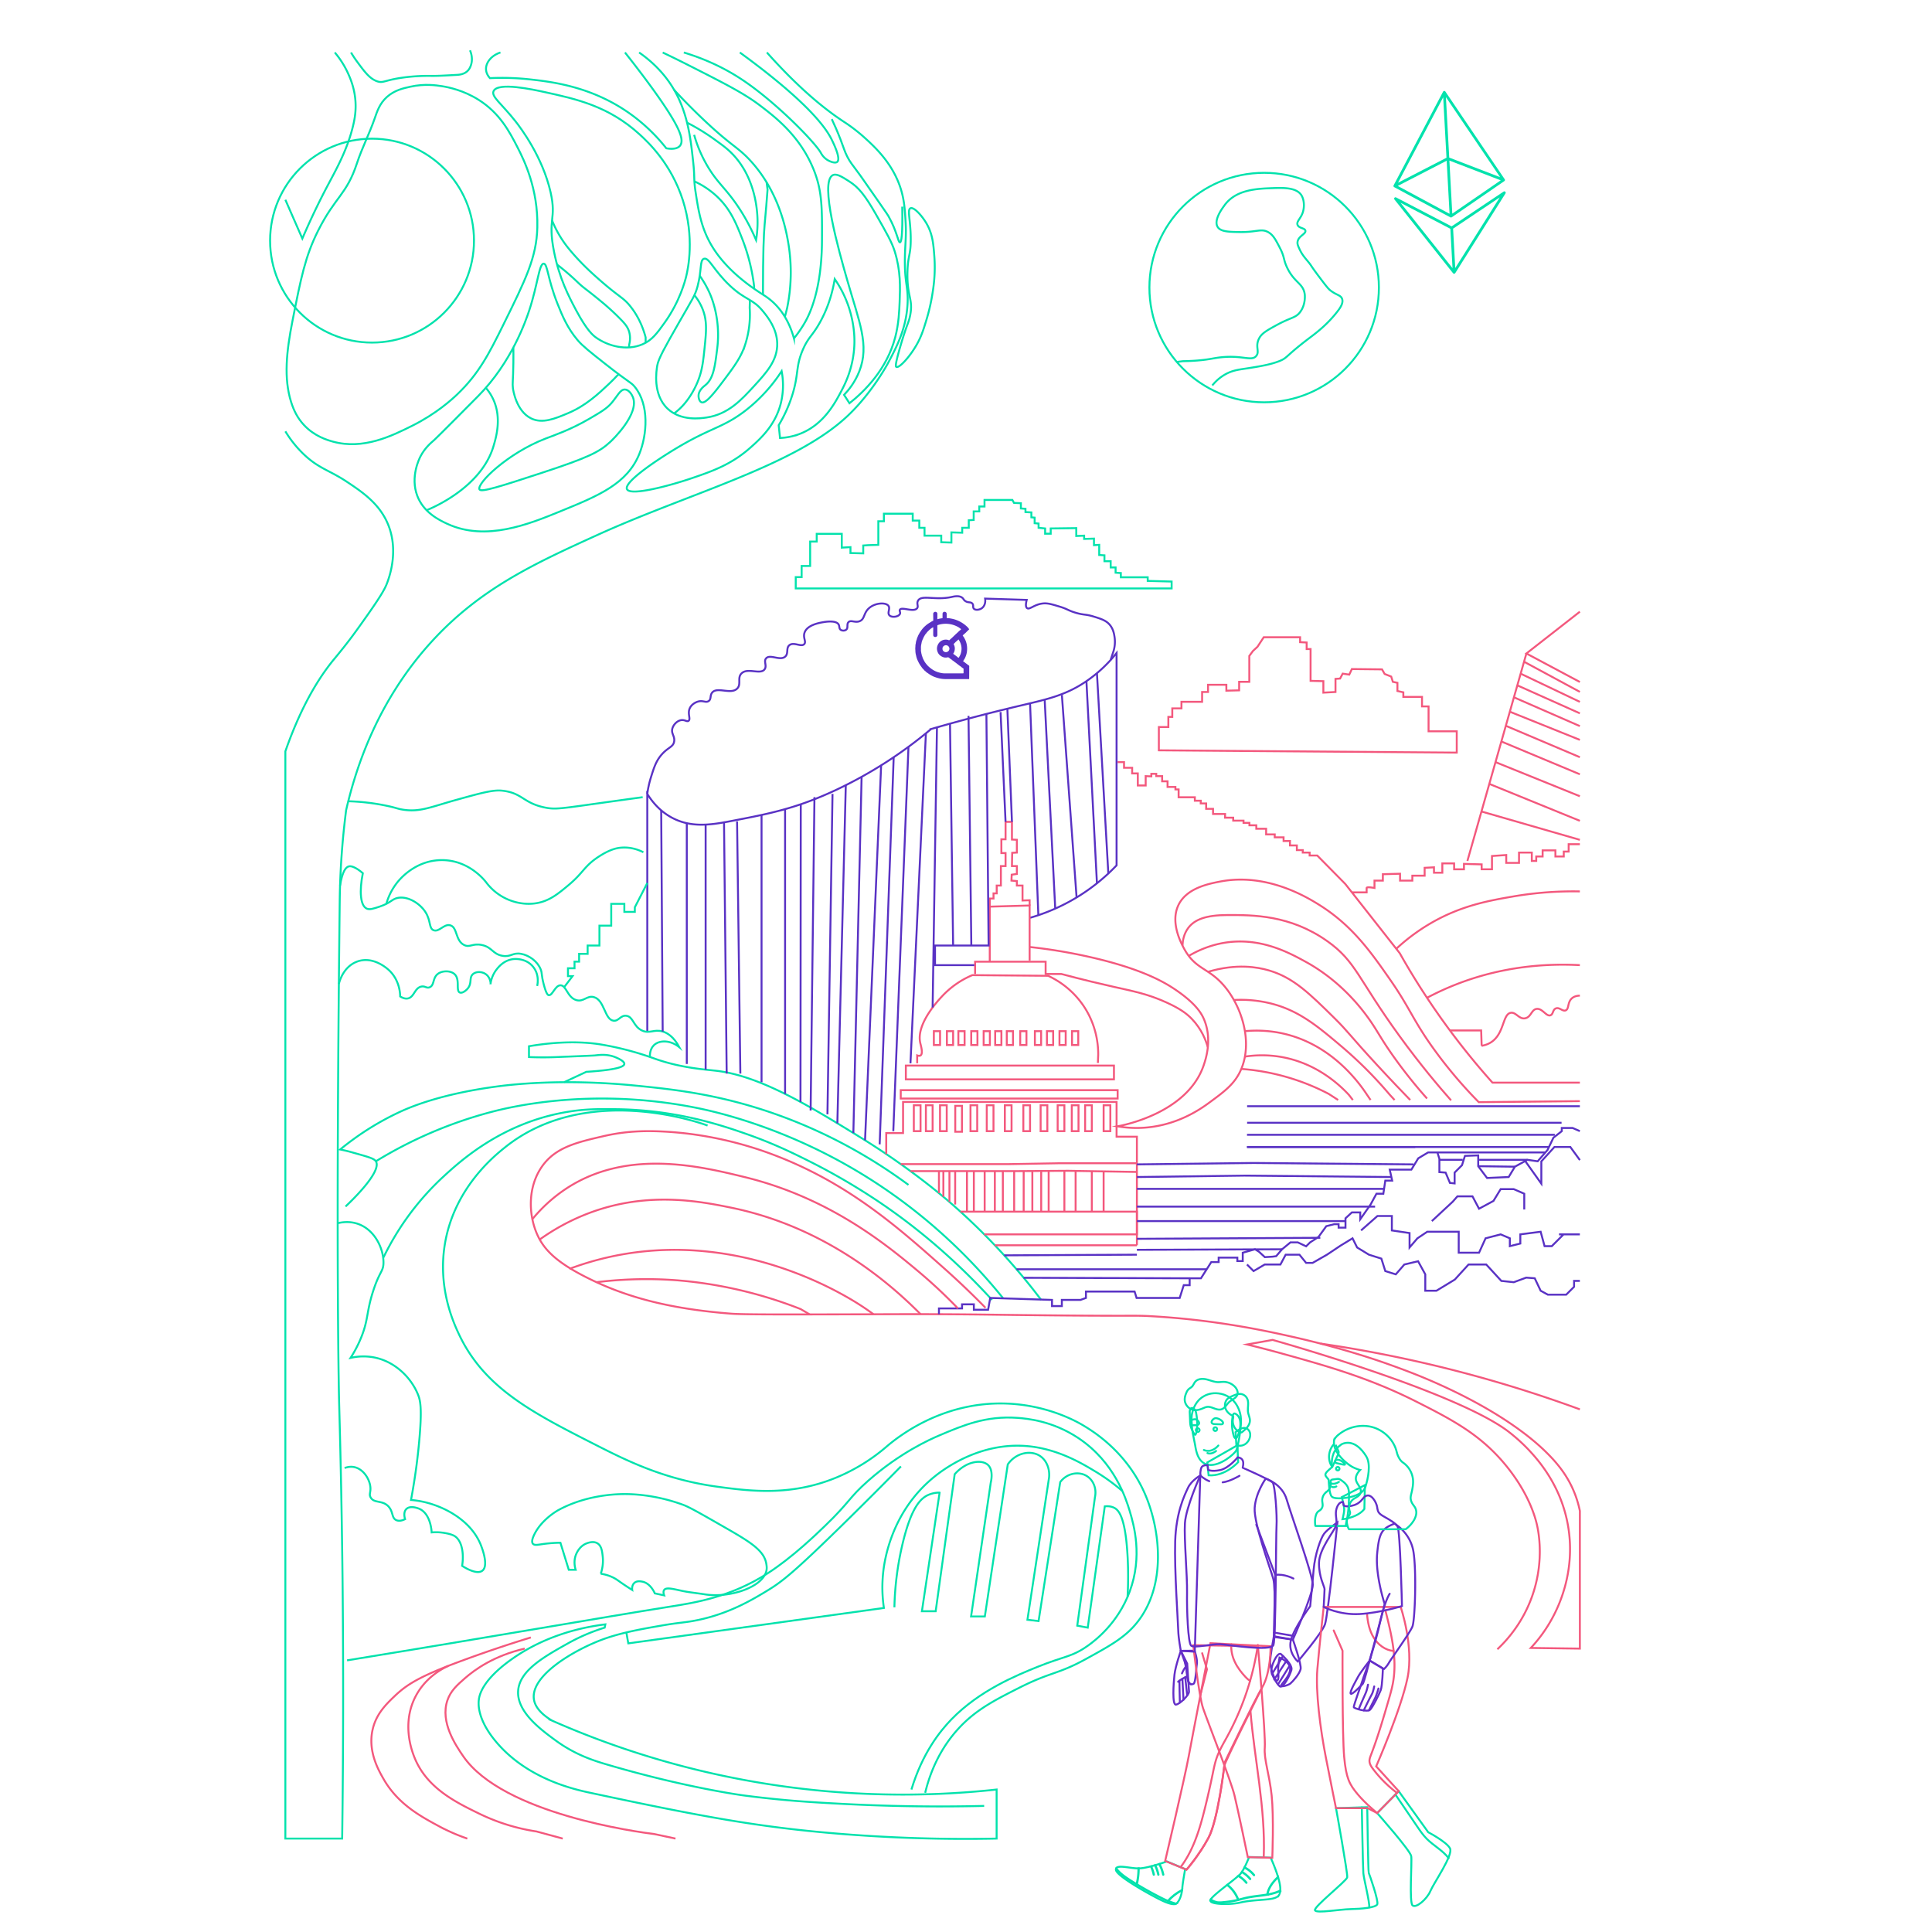 <svg id="Layer_1" data-name="Layer 1" xmlns="http://www.w3.org/2000/svg" viewBox="0 0 5000 5000"><defs><style>.cls-1,.cls-2,.cls-3,.cls-6,.cls-7,.cls-8,.cls-9{fill:none;}.cls-1,.cls-10,.cls-7{stroke:#02e2ac;}.cls-1,.cls-10,.cls-2,.cls-3,.cls-6{stroke-miterlimit:10;}.cls-1,.cls-10,.cls-2,.cls-3,.cls-6,.cls-7,.cls-8,.cls-9{stroke-width:5px;}.cls-2{stroke:#5932c4;}.cls-3,.cls-8{stroke:#f3587d;}.cls-4{fill:#02e2ac;}.cls-5{fill:#5932c4;}.cls-6,.cls-9{stroke:#642ec8;}.cls-7,.cls-8,.cls-9{stroke-linecap:round;stroke-linejoin:round;}.cls-10{fill:#ffd4b7;}</style></defs><path class="cls-1" d="M1295.19,135.85c-23.67,7.69-38.49,26.46-37.32,44.39.65,10.13,6.26,17.78,10.17,22a665.17,665.17,0,0,1,105.17,3.39c57,6.39,154,18.37,249.36,83.12a458.83,458.83,0,0,1,101.77,95c5.36,1,26.75,4.56,35.63-6.78,8-10.17,1.67-26.95-1.7-35.62C1737.5,288,1639.91,164.12,1617.48,135.85"/><path class="cls-1" d="M908.43,135.85A295,295,0,0,0,925,160.73c18.73,25.28,31.87,43,50.89,49.62,15.64,5.43,18.82-2.37,62.34-8.91a487.09,487.09,0,0,1,76.33-5.08c16,.3,33.12-.65,67.43-2.55,6.29-.35,18.79-1.21,28-10.18,5.54-5.4,7.69-11.61,8.9-15.26,5.58-16.76,0-32.23-2.54-38.17"/><path class="cls-1" d="M866.45,135.85A230.71,230.71,0,0,1,900.8,190c5.54,12.23,16.62,37.28,19.08,71.25,1.83,25.26-1.83,45.42-5.09,59.79-14.64,64.75-44.55,117-67.42,160.3-16.92,32-40,78-64.88,136.13L738.52,517"/><path class="cls-1" d="M1654,135.85c46.52,32.32,72.41,67,86.51,89.77,39.3,63.58,46.75,132,53.43,193.37,4.62,42.48.78,42.68,6.36,78.88,7.32,47.44,14.25,92.39,42,138.67,39.57,66,106,109,132.31,126a181.07,181.07,0,0,1,16.54,11.45c37.62,29.71,54.88,70.36,63.61,101.77a315.26,315.26,0,0,0,28-40.71c9.53-16.48,43.93-79.49,44.53-212.46.39-85.58.59-130.66-22.9-187-35.15-84.3-97.58-132.07-136.13-161.57-41.73-31.93-90.16-56.49-187-105.59-27.62-14-50.63-25.13-66.16-32.52"/><path class="cls-1" d="M753.22,1039.83c-19-61.13-12.17-129.1,3.82-209.92C779,718.77,790,663.2,823.2,597.1c44.3-88.28,73.89-93.12,100.5-174.29,12.93-39.44,32.23-76.55,45.8-115.77,6.69-19.34,13-39.1,31.8-56,19.59-17.61,42.07-22.54,61.07-26.72,36.55-8,66.06-3.68,81.42-1.27,17.46,2.74,56.11,10.69,95.42,35.62,54.22,34.39,79.19,81.74,100.5,123.41,16.1,31.47,53.18,106.08,50.89,206.1-1.78,77.79-30.45,135.82-87.78,251.89-36.92,74.75-63.32,126.95-119.59,180.66-13.42,12.8-54.06,50.06-117,81.42-51.51,25.64-125.9,62.69-204.83,40.71-14.73-4.1-47.75-13.75-75.06-43.26C770.46,1082.51,760.38,1062.86,753.22,1039.83Z"/><path class="cls-1" d="M1277.37,235.79c11-24,101.55-4.18,132.31,2.55,81.25,17.77,165.36,36.17,245.54,109.41,22.81,20.83,81.77,76.05,112,170.47,31,97.13,13.21,178,8.91,195.92-2.92,12.2-16.4,65.47-56,120.86-20,28-32.78,45.41-57.25,56-41.8,18.06-90.19,4.22-120.86-17.81-6.52-4.69-22.88-17.39-50.88-70-19.27-36.17-43.51-82.56-57.25-151.39-17.26-86.44,7-83.37-8.91-153.94-20.71-92.06-77.6-166.93-90.33-183.2C1298.46,268.43,1270.77,250.22,1277.37,235.79Z"/><path class="cls-1" d="M1769.72,135.85c68.37,20.75,118.07,48.5,151.39,70.68,87.48,58.23,188.77,162.37,203.55,189.56a48,48,0,0,0,16.54,17.81c7.35,4.56,20.14,9.41,25.45,5.09,10-8.12-8.89-46.78-14-57.25-35.1-71.94-161.8-170.49-237.9-225.89"/><path class="cls-1" d="M1407.14,682.34c-12-.39-15.38,53.87-37.32,120.43-8.85,26.86-45.54,134.58-132.31,222.22-105.53,106.59-113.65,113.65-113.65,113.65-9.76,8.48-24.35,20.85-35.62,42.4-3,5.78-26.79,53-8.48,101.78,16.4,43.71,57,63.21,78,72.94,99.88,46.18,211.67.5,291.76-32.23,99-40.47,173.75-71,205.25-149.27,19.91-49.48,25.94-126.45-11.88-173-10-12.28-11.52-8.33-76.33-59.37-39-30.74-58.81-46.42-71.24-61.07-27.22-32.06-40.22-63.93-52.59-95C1416.93,721,1417.21,682.67,1407.14,682.34Z"/><path class="cls-1" d="M1821.88,669.62c13.21-4.17,24.86,30.16,67.43,70,41.48,38.79,58.27,32.25,86.51,67.42,11.66,14.53,34.65,43.17,35.62,81.43,1.11,44.2-27.83,75.73-61.07,111.95-31.61,34.45-66.11,72-122.13,80.15-15.54,2.25-66.08,9.56-100.5-22.9-39.4-37.14-28.88-99.19-26.72-112,3-17.45,20.67-48.77,56-110.69s41.81-69.71,48.34-94.14C1816.48,699.2,1810.57,673.18,1821.88,669.62Z"/><path class="cls-1" d="M2078,904.55c14.3-32.85,24.21-34.56,44.1-70.39,15.05-27.11,30.26-63.75,38.17-112a285.06,285.06,0,0,1,28.83,52.59c23.07,55.16,22.45,102.8,22.05,115.34-1.91,60.29-23.91,103.16-33.92,122.13-16.69,31.64-46.26,87.7-108.56,111.11a163.91,163.91,0,0,1-50,10.18q-1.7-16.54-3.4-33.08a359.61,359.61,0,0,0,36.47-82.27C2067.3,965.89,2059.14,947.92,2078,904.55Z"/><path class="cls-1" d="M2356.21,539c8.92-4,28.65,18.29,39.86,36.47,17.24,28,19.55,54.7,22,88.21,3.41,45.62-2.32,81.09-5.94,102.62a499.78,499.78,0,0,1-14.41,61.07c-6.85,22.65-12.18,40.27-22.9,60.22-18.37,34.16-47.73,66.12-55.13,61.91-2-1.16-3.48-5.69,11-55.13,17-57.84,20.57-57.28,24.6-77.18,8.88-43.88-8.45-47.73-6.79-113.65,1.11-43.66,8.71-42.07,8.48-85.66C2356.8,569.58,2347.34,543,2356.21,539Z"/><path class="cls-1" d="M1257.39,1003.78a127.19,127.19,0,0,1,18.95,29.27c22.51,48.35,7.8,98.07.86,121.52-31.75,107.32-159.1,160.23-173.14,165.86"/><path class="cls-1" d="M1240.9,1266.71c-8-15.15,72.53-93.57,170.48-131.47,21.24-8.21,64.4-22.69,112.8-50.88,31-18.06,46.49-27.08,59.37-42.41,14.41-17.14,21.77-34.56,33.93-33.93,9.71.51,17.35,12.26,20.35,19.51,17.93,43.3-53.12,111.09-57.67,115.35-28.37,26.58-57,41.24-179.81,81.42C1297,1258.12,1245.21,1274.86,1240.9,1266.71Z"/><path class="cls-1" d="M2155.2,453.34c9.79-5,23.88,4.08,43.25,16.54,23.38,15,39.8,34.63,68.7,85.24,27.33,47.84,41,71.76,48.35,95.41,15.8,50.85,14.17,93.3,12.72,131-.83,21.51-2.16,56.21-11.45,91.6-21.75,82.87-79.22,139.46-118.32,170.48l-14-21.63c12-12.61,28.39-32.85,39.44-61.07,26.76-68.37-.11-126.78-31.81-237.9C2171.81,652,2120.23,471.16,2155.2,453.34Z"/><path class="cls-1" d="M1428.73,570.42a285.38,285.38,0,0,0,20.82,41.52c9.16,15.07,18.82,27.8,32.23,43.26,23.42,27,45.27,47.33,63.61,63.61,58.74,52.15,66.64,49.61,86.51,74.64,13.85,17.45,29.24,42.91,39,79.72v14.42"/><path class="cls-1" d="M1441.61,684.64c3.77,2.88,9.54,7.34,16.42,13,18.69,15.28,30.69,26.93,38.16,33.92,18.49,17.29,16.43,12.75,64.46,52.59,3.42,2.83,21.63,18,43.26,39.86,13.6,13.73,21,22.52,24.59,35.62a62.63,62.63,0,0,1,0,31.38l-.84,8.32"/><path class="cls-1" d="M1328.6,899.3c.12,9.12.22,23,0,40-.61,48.16-2.86,51.89-1.19,65.3.44,3.51,8.06,58.68,46.65,78,29.43,14.76,61.81,1.12,96.69-13.57,45.4-19.12,78.72-50.52,104.32-74.64,9.36-8.82,16.85-16.52,22-22.05l4.29-3.72"/><path class="cls-1" d="M1744.55,232.56c16.61,18,42.12,44.77,74.78,75.75,74.37,70.54,89.13,71.13,122.14,106.87,75.94,82.23,93.58,182.83,99.23,217.54a455.15,455.15,0,0,1-3.82,165.39l-5.62,21.94"/><path class="cls-1" d="M1778,317.37a547,547,0,0,1,70.61,43.1c19.23,13.84,32.48,23.38,45.8,36.89,54.57,55.41,62.76,129.52,64.88,151.4a279.05,279.05,0,0,1-2.55,72.51c-23.14-54.44-49.45-92.77-70-118.31-19.25-24-35.73-39.57-54.7-71.25A342.29,342.29,0,0,1,1796.44,349"/><path class="cls-1" d="M1797.07,469.32a218.35,218.35,0,0,1,56.61,37.45c36.25,33.28,51.17,70.27,67.43,112a500.65,500.65,0,0,1,30.53,122.13v6.36"/><path class="cls-1" d="M1974.54,762.49c0-110.1,2.17-157.59,4.24-180.23.29-3.12,2.07-22.13,4.25-48.35,1.57-19,2.72-34.22,3.39-43.25L1984,471.87"/><path class="cls-1" d="M1797.07,763.82a138.34,138.34,0,0,1,20.57,34.45c12.81,31.07,10.34,58.16,5.94,100.93-3.89,37.66-6.38,61.81-19.51,92.3-16.15,37.49-37.33,58.85-42.41,63.84a179.85,179.85,0,0,1-17,14.66"/><path class="cls-1" d="M1622.57,1265.86c-8.68-19.73,89.59-84,144.18-115.35,77.42-44.38,108.73-46.29,162.84-88.21a416,416,0,0,0,93.3-101.77,194.36,194.36,0,0,1-1.7,81.42c-14,58-52.24,92.75-79.72,117-48.57,42.93-96.3,59.85-149.28,78C1737.85,1255.68,1631,1285.05,1622.57,1265.86Z"/><path class="cls-1" d="M2152.65,308.31c6.23,13.11,14.38,31.27,22.9,53.43,8.86,23,10,29.4,17,43.26,7.53,15.07,11.72,18.7,33.92,49.19,3,4.08,16.4,23.36,43.26,61.91s28.41,41.15,30.53,45c21.58,38.77,24.05,66.63,28.84,66.15,3.65-.37,7.17-17.13,5.93-92.45"/><path class="cls-1" d="M1810.88,713.62a256.11,256.11,0,0,1,26.27,46.32c4.84,11.11,28.32,67.14,19.08,141.22-5.9,47.28-9.79,78.52-30.53,95.41-4.07,3.31-17.16,12.9-17.82,26.72-.31,6.61,2.15,15.67,7.64,17.81,5.82,2.28,16.61-2.62,48.34-44.53,35.81-47.27,53.71-70.91,64.88-105.59a253.37,253.37,0,0,0,11.45-94.14l.53-20.27"/><path class="cls-1" d="M738.52,1116.32a289.52,289.52,0,0,0,45.24,57.09c40.31,39.35,68.12,42.86,114.5,73.79,39.26,26.18,85,56.69,106.86,112,26.53,67.07,2.86,132.62-2.54,147.58-4.57,12.64-11.45,28-50.89,84-32,45.3-47.94,68-86.51,114.49-36.8,44.4-83.93,116.89-126.66,239.18V4758.21h147c6.3-475-.32-856.83-7.63-1119.26,0,0-9.69-348,1.27-1304,.36-30.93,1.6-102.39,11.45-194.65,2-18.28,3.81-33.3,5.09-43.26,25.88-113.39,82.54-283.77,220.09-435.09,126.5-139.16,268.21-203.68,430-277.34,240-109.26,513.34-179.56,650.1-310.42,62.46-59.77,101.77-133.58,101.77-133.58,22.32-41.9,46.88-88,50.89-151.4,3.09-48.65-9.22-55.54-6.36-134.85,1.08-29.76,3.54-48.9,1.27-84-1.84-28.63-3.34-51.86-11.45-78.87-19.94-66.5-65.87-109.18-94.14-134.86a422,422,0,0,0-54.7-42c-46.8-30.84-113.49-83.49-198.47-178.82"/><circle class="cls-1" cx="3271.61" cy="744.2" r="296.95"/><path class="cls-1" d="M3137.49,997.44a116.24,116.24,0,0,1,33.93-28.83c18.95-10.51,34.86-12,56-15.27,30.59-4.81,59.34-9.33,83.11-18.66,22.51-8.83,14.45-11.73,79.73-61.07,15.21-11.49,44.43-33.09,71.24-67.85,6.91-9,15.64-21.34,11.88-32.23-3.45-10-14.16-9.36-30.54-22-5.74-4.45-14.08-15.46-30.53-37.32-22.39-29.74-16.59-24.48-27.14-37.31-7.79-9.49-15.44-17.81-22.05-32.23-3.95-8.63-5.91-13-5.09-18.66,2.27-15.47,21.86-20.28,20.36-28.84-1.33-7.52-16.83-5.89-20.36-15.27-3.3-8.77,8.18-15.83,13.57-32.22,4.9-14.91,3.35-33.18-3.39-44.11-13-21-48.07-19.7-76.33-18.66-38.83,1.44-94.61,3.5-123.83,45.8-1.92,2.77-28,35.76-17,54.28,7.63,12.83,29.69,13.16,57.68,13.57,43.52.65,54.77-9.84,72.94,0,13.08,7.09,19.3,19.07,30.53,40.71,13,25,8.51,29.39,18.66,50.89,18.93,40.12,41.92,40.64,45.8,69.55.15,1.13,3.1,25.79-11.87,45.8-11.8,15.76-23.13,13.16-61.07,33.93-26,14.2-39.07,21.59-45.8,35.62-9.88,20.59,2.66,32.65-6.79,44.1-12,14.55-34.5-2.14-89.9,3.39-21.64,2.16-29.49,5.84-62.76,8.48-15.65,1.25-28.61,1.6-37.32,1.7l-15.61,2"/><polygon class="cls-1" points="2059.36 1514.36 2059.36 1493.58 2074.63 1493.58 2074.63 1464.75 2096.68 1464.75 2096.68 1401.56 2113.64 1401.56 2113.64 1381.63 2178.52 1381.63 2178.52 1417.25 2201 1415.98 2201 1431.24 2234.07 1432.09 2234.07 1411.74 2246.8 1410.89 2273.09 1410.04 2273.09 1348.98 2287.51 1348.98 2287.51 1329.47 2362.14 1329.47 2362.14 1347.28 2379.11 1347.28 2379.11 1365.94 2392.68 1365.94 2392.68 1386.29 2435.93 1386.29 2435.93 1403.26 2462.22 1404.11 2462.22 1377.81 2490.21 1378.66 2490.21 1365.94 2507.18 1365.94 2507.18 1346.43 2519.9 1345.58 2519.9 1323.53 2534.32 1323.53 2534.32 1310.81 2547.89 1310.81 2547.89 1293.85 2619.98 1293.85 2624.22 1301.48 2642.03 1302.33 2642.03 1315.9 2653.9 1316.75 2653.9 1325.23 2669.17 1326.08 2669.17 1338.8 2677.65 1339.65 2677.65 1354.07 2687.83 1354.91 2687.83 1365.94 2704.79 1367.63 2704.79 1381.2 2719.21 1381.2 2719.21 1367.63 2785.36 1366.79 2785.36 1387.14 2805.72 1386.29 2805.72 1394.78 2831.16 1393.93 2831.16 1410.89 2844.74 1410.04 2844.74 1426.16 2844.74 1436.33 2858.3 1437.18 2858.3 1452.45 2874.42 1452.45 2874.42 1468.56 2887.14 1468.56 2887.14 1482.13 2900.71 1482.98 2900.71 1494.01 2970.26 1494.01 2970.26 1503.34 3032.17 1505.03 3032.17 1522.84 2059.36 1522.84 2059.36 1514.36"/><path class="cls-2" d="M2665.78,2375.22a499.72,499.72,0,0,0,223.91-135.7V1689.93a357.32,357.32,0,0,1-78,72.94c-55.72,38.06-104.76,47.5-183.2,66.15-50,11.89-124.94,30.62-218.82,57.68a1127,1127,0,0,1-242.57,156c-105,49.75-176.64,63.42-279.88,83.12-50.31,9.6-100.73,16.32-149.28-10.18-31.94-17.44-51.54-43-62.76-61.06v614"/><polygon class="cls-3" points="2999.1 1941.83 2999.1 1881.61 3023.69 1881.61 3023.69 1855.32 3033.87 1855.32 3033.87 1833.26 3057.62 1833.26 3057.62 1816.3 3111.05 1816.3 3111.05 1790.86 3126.32 1790.86 3126.32 1772.2 3173.81 1772.2 3173.81 1787.46 3206.89 1786.62 3206.89 1764.56 3233.18 1764.56 3233.18 1697.56 3242.51 1684.84 3254.39 1673.81 3270.5 1649.22 3301.03 1649.22 3364.64 1649.22 3364.64 1661.94 3381.61 1662.79 3381.61 1679.75 3391.78 1679.75 3391.78 1762.02 3424.86 1762.87 3424.86 1792.55 3456.24 1790.86 3456.24 1756.93 3468.12 1756.08 3474.9 1743.36 3491.86 1745.9 3498.65 1731.49 3576.68 1732.33 3583.46 1744.21 3600.43 1750.99 3604.67 1764.56 3616.54 1767.11 3616.54 1788.31 3631.81 1791.7 3631.81 1803.58 3680.15 1803.58 3680.15 1828.17 3697.11 1828.17 3697.11 1836.65 3697.11 1892.63 3770.05 1892.63 3770.05 1947.76 2999.1 1941.83"/><path class="cls-3" d="M2892.44,1972.36H2909V1987h21v14.63h14.63v31.17H2965v-24.17l14.63.63v-6.68h12.72v6h15.27V2022h14v14.63h20.36V2043h8.27v20.36h42v8.91h15.27v7h14v14h17.81v13.36h31.17v9.54h21v7.63h26.72v5.73h15.26v6.36h17.82v8.9h25.44v14.63h22.26V2167h22.9v9.54h16.54V2188h17.81v12.08h15.27v6.36h17.81v7.64H3409l72.73,73.79,140.79,179c24.65,43.68,52.75,89.47,84.81,136.55a1916.56,1916.56,0,0,0,155.21,198.47h226.17"/><path class="cls-3" d="M2665.78,2450.93A1373.71,1373.71,0,0,1,2821.64,2477c134.65,30.63,192.54,65.37,221,84.73,54,36.69,67.87,62.8,74.1,78.21,20.47,50.68,4,100.1-1.28,116-41.9,125.86-212.63,157.17-223.57,159a292.45,292.45,0,0,0,62.6,3.91c90.13-4.07,153.2-49.14,175-65.17,40.08-29.44,67.2-49.37,83-87.33,29.52-70.74,1.51-160.17-43.43-213.77-41.11-49-74.89-42.44-104.76-97.75-7.36-13.63-35.56-65.85-15.33-110.8,20.46-45.46,78.43-56.71,108.59-62.56,120.6-23.4,225.32,40.61,258.06,61.26,85.65,54,133.79,123.29,184,195.52,51.38,73.95,58.68,106.36,120.09,189a1178.18,1178.18,0,0,0,107.31,125.13l261.61-2.61"/><polyline class="cls-3" points="4088.67 1583.06 3950.28 1691.2 4088.67 1764.99"/><line class="cls-3" x1="3950.28" y1="1691.2" x2="3797.62" y2="2228.07"/><path class="cls-3" d="M4088.67,2184.82h-29v19.08H4047v12.72h-21.63v-15.9h-33.07v15.9h-16.54v11.45h-11.45v-21.63H3931.2v26.72h-33.08v-20.35l-36.89,2.54v34.35h-26.72V2237l-45.8-1.28v14h-25.44v-15.27h-30.53v24.17h-21.63v-14l-24.17,1.27v20.36h-31.81V2279h-31.8v-17.81l-44.53,1.27V2279h-21.63V2298s-20.35-3.81-20.35,0v11.45H3498.7"/><path class="cls-3" d="M3613.55,2455.48a502.29,502.29,0,0,1,88.65-65.84c78.65-45.88,150.58-58.79,216.28-70A915.4,915.4,0,0,1,4088.67,2307"/><path class="cls-3" d="M3693.14,2582.28a725.33,725.33,0,0,1,72.67-33.61c122.45-48.6,237.44-55.43,322.86-50.89"/><path class="cls-3" d="M3752.42,2666.83h80.82l1.27,39.59a62.27,62.27,0,0,0,24.17-8.9c34.76-22.26,29.58-72.3,50.89-76.34,14-2.64,21.83,17.86,38.17,14,15-3.56,15.77-22.64,29.26-24.17,15-1.71,24.84,20.5,35.62,16.54,7.49-2.76,5.43-14.47,14-17.82,9.46-3.69,17.27,8.56,25.44,5.09,8.84-3.74,4.24-20,15.27-30.53,6.57-6.28,15.52-7.47,21.34-7.63"/><path class="cls-1" d="M880.1,2291.82c5.92-36.66,14.8-48.16,23.25-49.75,13.36-2.53,35.62,17.81,35.62,17.81h0c-9.32,46.61-6.53,84,10.17,91.6,7.49,3.38,16.78.3,33.08-5.09,30.11-10,32-20.11,48.35-22.9,25.91-4.42,57,14.92,71.24,38.16,13.53,22,7.94,40.91,20.35,45.8,14.34,5.65,27-17.48,43.26-12.72,18.75,5.49,12.67,39.44,35.62,50.89,15,7.5,21.85-5,45.8,0,27.11,5.62,27.85,23.55,53.43,28,22.39,3.88,26.06-9.11,48.35-5.09,21.14,3.81,43.07,20,50.89,40.71,3.86,10.21,1.11,13.13,7.63,38.17,6.74,25.9,10.94,27.63,12.72,28,10,2,16.44-25.12,30.53-25.44,15.22-.34,17.69,31.06,40.72,38.17,19.15,5.91,27.82-12.61,45.79-7.64,28,7.74,27.47,58.21,50.89,61.07,13.51,1.65,18.11-14.6,33.08-12.72,18.34,2.3,17.69,27.47,40.71,38.16,19.61,9.11,30.91-4.12,53.43,2.55,11.88,3.51,28.11,12.92,43.26,40.71-23.16-19-52-19.09-66.16-5.09-10.42,10.28-10.39,25.58-10.17,30.53"/><path class="cls-1" d="M2694.61,3364.15a1658.18,1658.18,0,0,0-223.9-241.72c-19.51-17.25-110.18-96.61-246.81-180.65-126.72-77.94-254.74-156.68-368.94-170.48-28.41-3.43-90.55-7-157.76-30.53-10.76-3.76-32.25-11.74-63.61-20.35a757.67,757.67,0,0,0-81.42-17.81c-72.68-11.11-146.21-1.26-183.2,5.08v28c30.26,1.2,55,.7,72.09,0,63.34-2.57,95-3.86,98.39-4.24,12.88-1.45,32.62-4.08,54.28,5.09,4.24,1.8,22.7,9.62,22,17-.62,7-18.69,15.31-98.38,20.36L1460,2800.71"/><path class="cls-1" d="M2351.12,3066.46c-129.73-95.78-251.06-149.71-337-180.66-149-53.65-270-66.43-369.92-76.33-190.9-18.91-326.13-2-359.79,2.55-148.2,19.93-226.61,54.85-250.83,66.15a720.9,720.9,0,0,0-153.14,96.69c10,2,20.54,4.49,31.52,7.63,37.16,10.62,56,15.08,60.81,22.9,16.86,27.27-68.67,107.84-78.55,117"/><path class="cls-1" d="M874,3165.69c11.06-2.72,30.15-5.6,51,1.27,43.21,14.23,66.93,61.38,67.43,99.23.33,24.92-9.71,22.34-26.72,75.06-17.83,55.29-12.09,74.55-31.8,122.14a317.38,317.38,0,0,1-26.72,50.88,146.85,146.85,0,0,1,61.07-1.27c54.65,10.7,95.75,52.68,113.22,95.42,6.32,15.44,11.08,34.74,3.82,117-3.54,40.13-9.79,93.55-21.63,156.48a239.42,239.42,0,0,1,59.8,12.72c14.4,5.08,89.92,31.67,119.58,100.51,1.62,3.76,23.69,56.12,5.09,70-15.43,11.49-49.22-10.75-52.16-12.72,5.52-35-1.68-67-20.35-77.61-11.49-6.55-33.8-8.73-35.62-8.9a124.16,124.16,0,0,0-22.9,0c-.13-3.3-2.43-48.11-31.81-61.07-1.74-.77-24-10.27-34.35,1.27-8,8.92-3.05,24-2.54,25.45-6.12,3-15.15,6.09-22.9,2.54-12.37-5.65-7.43-21.89-20.36-35.62-15.69-16.66-36.74-7.39-45.8-22.9-5.46-9.36,1.49-13.94-1.27-30.53-3.49-21-19.66-44.12-42-48.35-5-.94-13.4-1.53-24.17,2.55"/><path class="cls-1" d="M972.78,3005.39a1118.86,1118.86,0,0,1,297-127.22c45.21-12,254.91-64.54,524.15-12.72,39.47,7.59,198.88,40.27,384.21,142.48,200.05,110.34,334.77,249,417.28,351.13"/><path class="cls-1" d="M992.4,3254.32a699.23,699.23,0,0,1,154.41-208.55c47.1-43.55,153.52-139.39,319.12-167.83,47.27-8.12,82.21-7.81,126.1-7.41,157.56,1.43,276.45,42,339.7,64.17,71.69,25.13,124,51.17,164.71,71.58A1646.7,1646.7,0,0,1,2274,3109.94c74.86,50.33,181.51,131.68,293.38,254.21"/><path class="cls-3" d="M2550.43,3384.51c-23.68-24.22-60.84-61.07-108.56-103.47-117.9-104.78-247.95-220.36-442.73-293.46-45.11-16.93-151.24-53.18-286.67-59.37-48.32-2.21-96-.39-149.27,11.87-70.34,16.2-126.13,29-161.15,79.73-36.44,52.75-34.54,123.56-11.87,174.72,17.44,39.38,49.36,72,128.91,111.95,100.46,50.47,213.67,80.93,373.18,93.3,30.86,2.39,129.14,2.16,325.69,1.69,81.86-.19,147.84-.79,259.53,0,57.65.41,82.78.87,151,1.7,325.26,3.95,299,.12,354.52,3.39,166.13,9.77,293.28,37.72,359.61,52.58,133.77,30,228.26,63.32,259.53,74.64,31.88,11.55,76.59,27.85,134,54.28,161.62,74.4,237.08,143,261.23,166.24,30.36,29.18,60.91,64.65,79.72,115.34a271.89,271.89,0,0,1,11.59,40.71v356.22l-126.94-1.69a373.42,373.42,0,0,0,56-78c13.09-24.39,60.53-116,40.71-235.78-17.52-105.9-77.4-172.21-101.78-198.47a465.2,465.2,0,0,0-52.58-47.49c-133.17-101.41-569.73-225.93-610.66-237.48l-66.15,11.87c21.5,5.18,53.33,13.13,91.59,23.75,112.31,31.16,223.94,62.14,346,123.83,94.5,47.74,169.29,86.53,235.79,169.62,60.7,75.86,74.89,139.16,78,154.37,3.72,18.09,15.74,84.34-8.49,164.53s-71.34,130.46-95,152.67"/><path class="cls-1" d="M2394.37,4639.75c19.74-82.1,57.32-134,83.12-162.84,45.51-50.9,95.64-76.27,159.45-108.56,83.51-42.26,100.12-34.6,173-74.64,64.7-35.53,104.2-57.23,135.7-98.38,72.73-95,56.82-233.53,20.36-322.29-46.13-112.31-134.22-167-161.15-183.2-15.81-9.51-96.8-56.72-212-57.67-155.58-1.29-264,82.64-296.85,110.25a482,482,0,0,1-135.7,83.12c-115.65,46.39-218.12,33.7-303.64,22.05-139.08-18.94-236.25-68.18-318.9-110.26-160.22-81.57-285.68-145.44-351.13-286.67-14.18-30.6-53.29-118-35.62-229,23.08-144.88,126.92-228.85,154.36-251.05,210.43-170.2,505.58-65.23,525.85-57.68"/><path class="cls-1" d="M2358.75,4631.27c28.53-94.64,74.26-151.39,103.47-181.5,73-75.21,168.72-114,222.22-135.7,70.39-28.53,89.87-25.32,132.31-56,16.63-12,76.16-56.26,106.86-139.09,33.94-91.58,11-172,0-208.65-10-33.1-39.44-126.16-132.31-188.28-67.34-45.05-133.59-50.79-157.75-52.59-81.56-6.06-141.72,19.51-203.56,45.8-22.86,9.72-101,44.5-183.19,117-50.61,44.64-46.29,53.76-112,117-24,23.09-84.75,81.67-147.57,122.13-97,62.49-191.13,76.75-252.75,86.51-173.72,27.51-463,78.38-836.26,139.1"/><path class="cls-1" d="M2904.72,3858.83a511.65,511.65,0,0,0-69.32-50.25c-34.73-21-98.46-59.5-178.1-66.16-119.66-10-211.39,57.2-237.48,78-111.49,89-130.27,214.27-134,247.66a363.3,363.3,0,0,0,1.7,93.29L1626,4253q-2.55-14.41-5.09-28.83"/><path class="cls-1" d="M2331.61,3795c-38.42,39.18-88.4,89.53-147.58,147.57-130.08,127.6-160.22,150.71-196.76,173-41.77,25.51-106.53,64.28-195.08,79.73-25.56,4.46-36.66,4.07-81.42,11.87-48.89,8.53-103.17,18-151,35.63-70.94,26.17-186.53,92.09-178.1,154.36,1.61,11.94,9.08,33.3,47.49,56a2249,2249,0,0,0,1150.08,178.11v126.94A4006.81,4006.81,0,0,1,2162,4744.92c-201.8-17-346.2-43.64-634.4-105.17-43.8-9.35-162.33-36.23-242.57-130.61-50.21-59.06-47.13-99.5-45.8-110.26,1.4-11.36,8.24-49.83,83.12-103.47,40.94-29.33,120.34-76.17,244.26-91.6l-1.7,8.48a492.67,492.67,0,0,0-95,40.71c-61.55,34.46-124.81,69.87-128.92,122.13-4.31,54.9,58.78,101.14,96.69,128.92,51.56,37.79,100.07,52.78,134,62.76,205.32,60.4,352.82,79.73,352.82,79.73,105.58,13.83,184.75,18.14,259.53,22.05,105.4,5.51,227.29,8.36,363,5.09"/><path class="cls-1" d="M2918.06,4132.82a935.59,935.59,0,0,0,0-107.12c-5.9-102.54-23.9-118.41-35.16-123.83-8.6-4.13-17.38-4.14-23.75-3.39l-44.1,313.81-27.14-5.09q22.9-166.23,45.8-332.47c4.73-21.58-3.63-43.39-20.36-54.28-21-13.71-52.32-8.11-69.54,15.27l-56,359.61-28.84-3.39,56-368.1c2.26-22.86-6.69-44.87-23.75-56-24.1-15.69-62.2-8.18-83.12,22.05l-59.37,393.54h-35.62q25.45-173,50.89-346.05c.93-3.79,7.52-32.07-6.78-45.79-15.85-15.21-55.82-11.08-86.51,23.74l-49.2,354.53h-35.62q22.91-153.53,45.8-307a72.44,72.44,0,0,0-27.14,5.09c-21,8.47-45.05,30.51-67.85,123.83a787,787,0,0,0-22,167.93"/><path class="cls-1" d="M1381.7,3973.54c18.49-40.73,62.33-64.88,62.33-64.88,70.86-39,146.83-41.69,167.93-42,17.43-.25,80.93,0,156.49,28,16.68,6.19,49.29,24.91,114.5,62.34,64.15,36.83,95.61,57.81,100.5,91.6.71,4.91,1.44,10,0,16.54-9.5,43.11-95.91,71.19-159,61.07-19.48-3.13-39.2-4.89-58.52-8.91-23.25-4.83-41.43-10.22-47.07-2.54-2.77,3.76-1.62,9.44,0,14l-24.17-5.09c-1.63-3.73-12.11-26.87-33.08-30.53-4.38-.77-13.88-2.42-20.35,3.82s-5.31,16.32-5.09,17.81c-4.1-2.55-10.33-6.48-17.81-11.45-14-9.29-18.48-13-24.18-16.54-8.12-5.07-20.73-11.11-39.43-14a103.39,103.39,0,0,0,5.08-44.52c-1.48-13.42-3.08-27.95-14-34.35-10-5.9-22.29-1.57-26.72,0-17.19,6.08-24.77,21.48-26.71,25.44-9.63,19.57-4.07,38.55-2.55,43.26H1472l-21.63-70a361.1,361.1,0,0,0-48.34,3.82c-10.45,1.55-19,3.33-22.9-1.27C1374.52,3989.66,1379.48,3978.42,1381.7,3973.54Z"/><path class="cls-3" d="M1395.27,3208.94a560.83,560.83,0,0,1,123.38-67.26c153.14-59.77,290.28-33.39,375.3-15.88,245,50.45,412.79,198.67,488.41,275.27"/><path class="cls-2" d="M1675.15,2054.63a257.37,257.37,0,0,1,9.33-42.41c7.68-24.74,13-42,27.14-58.52,17.06-20,30.6-19.84,33.08-34.77,2.36-14.25-8.93-20.56-4.24-34.78,3.09-9.37,12-18.64,22-20.35,9.88-1.68,15.06,4.87,19.51,1.69,6.4-4.58-3.51-18.82,3.39-33.07,4.35-9,13.92-14.94,22-17,12.6-3.14,19,3.82,26.29-.85,7.77-4.93,3.13-14.29,9.33-22,12.89-16.13,48,5.42,64.46-10.18,12-11.28-.28-28.36,11.88-39.86,16-15.19,48.35,4.26,59.36-10.18,7-9.22-3.14-21.08,4.25-28.83,10.46-11,36.14,7.39,49.19-4.24,9.31-8.31,1.41-22.29,11-29.69,11.55-8.88,30.29,5.65,38.17-2.54,6.07-6.31-3.71-16.29.85-29.69,6.8-20,37.95-25.35,48.34-27.14,5-.85,33.09-5.69,39.86,5.94,2.79,4.78.66,10.12,5.09,13.57,3.78,2.94,10.52,3.11,14.42,0,6.06-4.82.69-13.87,5.94-19.51,6.14-6.6,16.93,2.1,28.84-2.54,13.75-5.36,9.75-21,24.59-33.93,15.95-13.88,43-15.33,50-5.93,5.53,7.35-3.66,18,2.55,24.59s23.52,4.07,27.14-3.39c2.16-4.46-2-7.74,0-11,4.93-8.3,34.61,7,44.1-3.39,5-5.44-1.39-11.65,2.54-19.51,8.5-17,44.46-.62,87.36-10.17,5.34-1.19,19.8-4.79,28,2.54,3,2.69,2.8,4.74,6.79,7.63,7.81,5.68,14.23,1.87,18.65,6.79,4.11,4.56.27,9.7,4.25,13.57,4.31,4.2,13.68,2.87,19.5-.85,7.5-4.79,11.1-14.83,9.33-25.44l107.72,3.39c-3.78,14.53-1.59,19.36.84,21.2,6.49,4.91,17.83-9,39.87-11.87,12.37-1.62,22.66,1.46,43.25,7.63,22.32,6.69,22,10,42.41,16.12,22.87,6.84,24.85,3.14,47.49,10.17,20,6.2,32.92,10.42,42.41,22.9,8.08,10.62,9.88,22.27,11,29.69a83.56,83.56,0,0,1-2.55,36.47l-7.57,23"/><path class="cls-1" d="M999.85,2339.16a156.07,156.07,0,0,1,34.11-62.32c11.22-12.43,50.69-52,112-50.89,69,1.22,108.93,53,113.65,59.37a138.76,138.76,0,0,0,50.89,40.71c11.85,5.52,40.2,16.67,74.64,11.88,35.64-5,58.86-24.38,86.51-47.5,39.88-33.35,39.69-49.06,79.72-74.64,28.07-17.93,45.28-21.14,56-22.05,26-2.2,46.77,6.34,57.67,11.88"/><path class="cls-1" d="M901.31,2073.63a559.1,559.1,0,0,1,98.54,11.53c27.13,5.64,27.43,7.78,42.59,10.18,44.37,7,71.49-6.67,139.09-25.45,62.51-17.36,93.77-26,117-23.74,53.92,5.32,55,32.86,113.65,44.1,25.18,4.83,38.89,2.41,140.79-11.88,50.47-7.07,90-12.49,110.26-15.26"/><polyline class="cls-1" points="1675.15 2285.32 1642.92 2348.08 1642.92 2359.96 1615.78 2359.96 1615.78 2339.16 1581.86 2339.16 1581.86 2368.44 1581.86 2395.58 1551.32 2395.58 1551.32 2447.03 1520.79 2447.03 1520.79 2468.52 1498.74 2468.52 1498.74 2488.76 1486.86 2488.76 1486.86 2505.84 1469.9 2505.84 1469.9 2526.19 1481.78 2526.19 1459.98 2554.82"/><path class="cls-1" d="M877,2546.54c.72-3.37,10-43.85,46.72-57.77,43.22-16.4,81.35,20.4,84.81,23.85,25.56,25.48,27,58.16,27.14,66.16,9.32,5.91,15.95,6.11,20.36,5.09,16-3.71,17-26.65,33.93-30.54,10.22-2.35,13.81,5.11,22,1.7,12.37-5.13,7.51-23.29,20.35-33.93,11.54-9.55,33.49-9.8,44.11,0,14.91,13.78,2.68,43,13.57,47.5,6.17,2.58,15.57-4.53,20.35-10.18,11.78-13.93,3.16-28.09,13.57-37.32,7.46-6.61,20.64-7.09,30.53-1.69,14.49,7.89,15.25,24.7,15.27,25.44a77.49,77.49,0,0,1,15.27-35.62c4.94-6.33,19.16-24.56,44.1-27.14,3.25-.34,32.42-2.84,50.89,20.35,16.84,21.15,10.93,46.24,10.18,49.2"/><polyline class="cls-2" points="2429.98 3401.2 2429.98 3386.2 2489.79 3386.2 2489.79 3375.6 2520.32 3375.6 2520.32 3389.6 2557.22 3389.6 2562.72 3359.07 2722.6 3364.15 2722.6 3380.13 2748.05 3380.13 2748.05 3364.15 2796.39 3364.15 2810.39 3359.07 2810.39 3342.53 2832.01 3342.53 2936.33 3342.53 2941.45 3359.07 2961.78 3359.07 2987.22 3359.07 3029.2 3359.07 3053.02 3359.07 3063.55 3325.99 3078.82 3325.99 3078.82 3308.18 3108.08 3308.18 3134.8 3266.19 3153.88 3266.19 3153.88 3254.74 3202.22 3254.74 3202.22 3263.65 3216.22 3263.65 3216.22 3242.02 3248.03 3233.12 3258.2 3239.48 3273.47 3253.47 3293.82 3252.2 3302.73 3250.93 3318 3233.12 3339.62 3215.3 3358.71 3215.3 3380.19 3225.48 3390.51 3215.3 3412.14 3201.31 3432.49 3173.32 3452.85 3168.23 3464.3 3168.23 3464.3 3177.14 3482.11 3177.14 3482.11 3152.97 3498.65 3137.7 3520.28 3137.7 3520.28 3155.51 3546.99 3117.34 3562.26 3089.36 3580.07 3089.36 3585.16 3055.43 3602.97 3055.43 3596.61 3027.02 3652.59 3027.02 3670.4 2997.76 3695.84 2982.49 3720.01 2982.49 3725.1 2999.03 3725.1 3033.38 3741.22 3034.65 3752.42 3061.37 3764.54 3062.64 3764.54 3034.65 3783.62 3015.57 3791.26 2991.4 3825.61 2990.12 3825.61 3018.11 3848.51 3048.65 3904.48 3046.1 3920.55 3019.39 3952.83 3001.57 3979.54 3005.39 4004.99 2976.13 4020.26 2944.32 4041.88 2927.4 4041.88 2919.17 4069.87 2919.17 4088.67 2927.4"/><polyline class="cls-2" points="3227.24 3272.55 3244.21 3289.52 3273.05 3272.55 3313.76 3272.55 3327.32 3247.11 3362.95 3247.11 3380.19 3268.31 3397.12 3268.31 3434.19 3247.11 3469.81 3223.36 3500.35 3204.7 3512.22 3228.45 3542.75 3247.11 3574.98 3257.29 3585.16 3289.52 3612.3 3298 3634.35 3272.55 3669.97 3264.07 3688.63 3298 3688.63 3340.41 3717.47 3340.41 3764.97 3311.57 3800.59 3272.55 3846.39 3272.55 3885.4 3314.96 3917.63 3318.35 3949.86 3306.48 3971.91 3308.18 3987.18 3340.41 4005.84 3350.58 4053.33 3350.58 4073.69 3330.23 4073.69 3314.96 4088.67 3314.96"/><polyline class="cls-2" points="3522.4 3184.35 3564.8 3147.03 3602.12 3147.03 3602.12 3184.35 3647.92 3191.13 3647.92 3228.45 3668.28 3204.7 3693.72 3187.74 3734.43 3187.74 3775.14 3187.74 3775.14 3242.02 3827.73 3242.02 3844.69 3204.7 3883.7 3194.53 3907.45 3204.7 3907.45 3225.06 3934.59 3218.27 3934.59 3194.53 3987.18 3187.74 3997.36 3225.06 4016.01 3225.06 4046.55 3194.53 4034.67 3194.53 4088.67 3194.53"/><polyline class="cls-2" points="3705.59 3160.19 3759.88 3109.71 3771.75 3096.14 3810.76 3096.14 3827.73 3128.16 3865.05 3108.01 3883.7 3077.48 3917.63 3077.48 3944.77 3089.36 3944.77 3130.07"/><polyline class="cls-2" points="3947.88 3005.67 3988.96 3063.35 3988.96 3005.67 4022.89 2968.36 4063.97 2968.36 4088.67 3002.28"/><line class="cls-2" x1="1711.18" y1="2097.2" x2="1715.01" y2="2669.53"/><line class="cls-2" x1="1777.4" y1="2130.39" x2="1777.4" y2="2753.49"/><line class="cls-2" x1="1826.18" y1="2134.07" x2="1826.18" y2="2768.21"/><line class="cls-2" x1="1873.74" y1="2125.87" x2="1880.65" y2="2778.39"/><line class="cls-2" x1="1907.54" y1="2125.87" x2="1916.02" y2="2778.39"/><line class="cls-2" x1="1970.87" y1="2109.16" x2="1970.87" y2="2800.71"/><line class="cls-2" x1="2031.79" y1="2094.08" x2="2031.79" y2="2831.04"/><line class="cls-2" x1="2072.4" y1="2081.47" x2="2071.65" y2="2851.8"/><line class="cls-2" x1="2107.81" y1="2063.08" x2="2097.9" y2="2874.04"/><line class="cls-2" x1="2154.52" y1="2054.63" x2="2141.44" y2="2883.71"/><line class="cls-2" x1="2188.89" y1="2032.11" x2="2167.07" y2="2907.02"/><line class="cls-2" x1="2229.83" y1="2010.52" x2="2208.49" y2="2932.31"/><line class="cls-2" x1="2280.35" y1="1980.76" x2="2238.74" y2="2951.01"/><line class="cls-2" x1="2312.85" y1="1959.64" x2="2276.56" y2="2961.57"/><line class="cls-3" x1="2574.63" y1="3222.76" x2="2942.27" y2="3222.76"/><line class="cls-2" x1="2598.86" y1="3248.81" x2="2942.27" y2="3247.11"/><polyline class="cls-3" points="2485.58 3135.76 2942.27 3135.76 2942.27 3194.53 2547.17 3194.53"/><polyline class="cls-3" points="2293.58 2986.72 2293.58 2932.31 2337.12 2932.31 2337.12 2851.8 2889.69 2851.8 2889.69 2941.78 2942.27 2941.78 2942.27 2997.76 2942.27 3222.76"/><polyline class="cls-3" points="2331.11 3012.72 2611.63 3012.72 2739.31 3010.48 2942.27 3010.48"/><polyline class="cls-3" points="2356.27 3030.87 2632.83 3030.87 2764.12 3029.99 2942.27 3032.99"/><line class="cls-3" x1="2429.98" y1="3030.87" x2="2429.98" y2="3087.89"/><line class="cls-3" x1="2441.44" y1="3030.87" x2="2441.44" y2="3097.35"/><line class="cls-3" x1="2457.13" y1="3030.87" x2="2457.13" y2="3110.61"/><line class="cls-3" x1="2471.98" y1="3030.87" x2="2471.98" y2="3117.26"/><line class="cls-3" x1="2502.51" y1="3030.87" x2="2502.51" y2="3135.76"/><line class="cls-3" x1="2520.32" y1="3030.87" x2="2520.32" y2="3135.76"/><line class="cls-3" x1="2548.31" y1="3030.87" x2="2548.31" y2="3135.76"/><line class="cls-3" x1="2574.63" y1="3030.87" x2="2574.63" y2="3135.76"/><line class="cls-3" x1="2595.38" y1="3030.87" x2="2595.38" y2="3135.76"/><line class="cls-3" x1="2624.64" y1="3030.87" x2="2624.64" y2="3135.76"/><line class="cls-3" x1="2649.27" y1="3030.87" x2="2649.27" y2="3135.76"/><line class="cls-3" x1="2671.71" y1="3030.87" x2="2671.71" y2="3135.76"/><line class="cls-3" x1="2694.61" y1="3030.87" x2="2694.61" y2="3135.76"/><line class="cls-3" x1="2713.93" y1="3030.87" x2="2713.93" y2="3135.76"/><line class="cls-3" x1="2754.62" y1="3030.87" x2="2754.62" y2="3135.76"/><line class="cls-3" x1="2783.67" y1="3030.87" x2="2783.67" y2="3135.76"/><line class="cls-3" x1="2825.65" y1="3030.87" x2="2825.65" y2="3135.76"/><line class="cls-3" x1="2856.18" y1="3030.87" x2="2856.18" y2="3135.76"/><rect class="cls-3" x="2856.18" y="2860.36" width="17.39" height="67.04"/><rect class="cls-3" x="2808.26" y="2860.36" width="17.39" height="67.04"/><rect class="cls-3" x="2773.77" y="2860.36" width="17.39" height="67.04"/><rect class="cls-3" x="2737.23" y="2860.36" width="17.39" height="67.04"/><rect class="cls-3" x="2693.13" y="2860.36" width="17.39" height="67.04"/><rect class="cls-3" x="2648.39" y="2860.36" width="17.39" height="67.04"/><rect class="cls-3" x="2600.54" y="2860.36" width="17.39" height="67.04"/><rect class="cls-3" x="2553.75" y="2860.36" width="17.39" height="67.04"/><rect class="cls-3" x="2511.63" y="2860.36" width="17.39" height="67.04"/><rect class="cls-3" x="2472.19" y="2861.91" width="17.39" height="67.04"/><rect class="cls-3" x="2432.75" y="2860.36" width="17.39" height="67.04"/><rect class="cls-3" x="2396.21" y="2860.36" width="17.39" height="67.04"/><rect class="cls-3" x="2364.97" y="2860.36" width="17.39" height="67.04"/><rect class="cls-3" x="2331.11" y="2821.34" width="561.33" height="21.67"/><rect class="cls-3" x="2344.33" y="2757.73" width="538.57" height="35.62"/><path class="cls-3" d="M2373.66,2751.8v-20.36c2.6.93,6.14,1.7,8.7,0,7.12-4.73.95-24.91-.71-32.23-11-48.38,44.44-108,56.83-121.28a227.44,227.44,0,0,1,78-54.28l195.93,1.69a224.32,224.32,0,0,1,90.75,76.34c36.85,53.71,39.15,108,39,128.07q-.42,10.59-.85,21.2"/><rect class="cls-3" x="2416.78" y="2668.68" width="16.11" height="35.83"/><rect class="cls-3" x="2480.25" y="2668.68" width="16.11" height="35.83"/><rect class="cls-3" x="2513.54" y="2668.68" width="16.11" height="35.83"/><rect class="cls-3" x="2450.56" y="2668.68" width="16.11" height="35.83"/><rect class="cls-3" x="2545.69" y="2668.68" width="16.11" height="35.83"/><rect class="cls-3" x="2678.29" y="2668.68" width="16.11" height="35.83"/><rect class="cls-3" x="2709.46" y="2668.68" width="16.11" height="35.83"/><rect class="cls-3" x="2741.9" y="2668.68" width="16.11" height="35.83"/><rect class="cls-3" x="2774.41" y="2668.68" width="16.11" height="35.83"/><rect class="cls-3" x="2575.52" y="2668.68" width="16.11" height="35.83"/><rect class="cls-3" x="2605.56" y="2668.68" width="16.11" height="35.83"/><rect class="cls-3" x="2640.33" y="2668.68" width="16.11" height="35.83"/><polyline class="cls-3" points="2561.46 2488.87 2561.46 2346.39 2664.65 2343.42 2664.65 2485.91"/><polyline class="cls-3" points="2561.46 2346.39 2561.46 2325.39 2571.21 2325.39 2571.21 2312.04 2579.48 2312.04 2579.48 2291.82 2590.29 2291.82 2590.29 2241.43 2602.38 2241.43 2602.38 2207.72 2591.57 2207.72 2591.57 2172.09 2602.38 2172.09 2602.38 2126.93 2618.92 2126.93 2618.92 2172.73 2631.64 2173.37 2631.64 2206.44 2619.55 2207.08 2618.92 2241.43 2631.64 2241.43 2631.64 2261.78 2618.28 2263.69 2617.64 2278.96 2631.64 2280.23 2631.64 2291.82 2646.27 2291.82 2646.27 2306.31 2646.27 2330.48 2664.65 2329.85 2664.65 2343.42"/><path class="cls-3" d="M3125.84,2710.23c-5-17.74-15.92-46.42-40.66-72.51-12.41-13.09-29.14-26.39-66.15-43.25-48.47-22.08-85-29-137.4-40.71-31.22-7-77.61-17.86-134.86-33.08h-40.71v-31.81H2523.5v31.81"/><path class="cls-3" d="M1543.8,3318.34a1053,1053,0,0,1,178.85-6.77c37.35,1.78,129.77,8.19,244.26,40.71,43.27,12.29,79,25.28,105.17,35.62l23.32,13.83"/><path class="cls-3" d="M1473.74,3283.77a779.19,779.19,0,0,1,103.19-30.67c343.64-76.48,624,107.16,660.6,131.93,10.52,7.13,18.74,13.06,22.84,16"/><path class="cls-3" d="M1377.17,3156a395.16,395.16,0,0,1,88.6-80.14c157.82-103.56,346.6-57.55,461.27-29.61,218,53.12,364.94,173.3,447.55,242.36a1312.13,1312.13,0,0,1,104.6,97.64"/><path class="cls-3" d="M1373.79,4237.74c-64.9,19.91-119.4,38.73-160.91,53.78-117.2,42.48-155.59,63.77-190.65,97.15-23.15,22.05-48.45,46.77-57.72,86.75-13.07,56.39,14.61,104.93,28,128.38,36.94,64.79,95.23,96.32,141.67,121.45a497.07,497.07,0,0,0,75.21,33"/><path class="cls-3" d="M1358,4266.57c-79.84,18.49-129.08,54.32-154.36,76.34-20.55,17.89-37.41,32.92-45.8,57.67-19.19,56.56,21.84,116.59,40.71,144.18,102.67,150.2,454.32,196.76,495.31,201.86l54.28,11.59"/><path class="cls-3" d="M1160.36,4311.21c-16.93,7.81-58.57,29.86-84,77.49-37.54,70.33-10.53,141.71-5.09,156.06,30.94,81.74,107.35,118.95,169.62,149.27a511.66,511.66,0,0,0,147.58,45.8l67.85,18.38"/><path class="cls-3" d="M3075.4,2474.59a266.66,266.66,0,0,1,88.27-33.82c95.2-17.68,172.27,24.64,215.9,48.6,92.42,50.74,146.14,123.84,161.93,145.77,24.07,33.47,31,51.89,69.39,105.29A1255.53,1255.53,0,0,0,3693.14,2843"/><path class="cls-3" d="M3125.84,2515.22c74.54-22.44,129.07-12.2,157.38-4,63.86,18.57,104.87,59.08,171.33,124.72,34.24,33.83,37.64,42.58,108.56,119.46,36.17,39.22,66.44,70.72,86.51,91.35"/><path class="cls-3" d="M3193.36,2588a322.13,322.13,0,0,1,91,7.86c74.81,17.53,123.65,58.1,189,113.61a1061.13,1061.13,0,0,1,122,122.21l13.74,15.11"/><path class="cls-3" d="M3221.89,2668.68a316.57,316.57,0,0,1,96.11,5.53c127.57,27.44,199.15,127.54,220.09,159.43l8.9,13.15"/><path class="cls-3" d="M3221.89,2734.49a292.56,292.56,0,0,1,88.47,0c95.74,14.8,157.36,74,180.66,99.15l10.17,13.15"/><path class="cls-3" d="M3212.56,2766.37a580,580,0,0,1,226.3,64.73l24.17,15.69"/><line class="cls-2" x1="2351.12" y1="1932.66" x2="2311.85" y2="2927.4"/><line class="cls-2" x1="2396.21" y1="1897.75" x2="2356.27" y2="2751.8"/><line class="cls-2" x1="2424.84" y1="1882.34" x2="2413.6" y2="2607.45"/><line class="cls-2" x1="2458.62" y1="1872.84" x2="2466.68" y2="2447.03"/><line class="cls-2" x1="2506.47" y1="1852.73" x2="2513.78" y2="2447.03"/><polyline class="cls-2" points="2552.79 1847.71 2558.49 2447.03 2419.82 2447.03 2419.82 2497.78 2521.59 2497.78"/><line class="cls-2" x1="2665.78" y1="1820.2" x2="2687.24" y2="2368.52"/><line class="cls-2" x1="2703.59" y1="1810.64" x2="2730.94" y2="2351.48"/><line class="cls-2" x1="2748.14" y1="1798.49" x2="2786.21" y2="2322.64"/><line class="cls-2" x1="2811.66" y1="1762.87" x2="2838.89" y2="2285.98"/><line class="cls-2" x1="2838.89" y1="1742.2" x2="2868.33" y2="2260.63"/><line class="cls-2" x1="2589.44" y1="1842.78" x2="2602.38" y2="2126.93"/><line class="cls-2" x1="2607.06" y1="1834.17" x2="2618.92" y2="2126.93"/><line class="cls-2" x1="3227.53" y1="2862.9" x2="4088.67" y2="2862.9"/><line class="cls-2" x1="3227.53" y1="2905.72" x2="4041.32" y2="2905.72"/><line class="cls-2" x1="3720.01" y1="2982.49" x2="3999.46" y2="2982.49"/><line class="cls-2" x1="3725.1" y1="3001.57" x2="3785.53" y2="3001.57"/><line class="cls-2" x1="3828.15" y1="3001.57" x2="3952.83" y2="3001.57"/><line class="cls-2" x1="3825.61" y1="3018.11" x2="3920.55" y2="3019.38"/><path class="cls-3" d="M3417,3477.09c79.56,11.61,163.58,26.79,251.31,46.51a3359.6,3359.6,0,0,1,420.39,123.83"/><line class="cls-3" x1="3944.21" y1="1712.57" x2="4088.67" y2="1790.56"/><line class="cls-3" x1="3935.43" y1="1743.44" x2="4088.67" y2="1816.43"/><line class="cls-3" x1="3926.82" y1="1773.7" x2="4088.67" y2="1846.11"/><line class="cls-3" x1="3918.03" y1="1804.63" x2="4088.67" y2="1879.19"/><line class="cls-3" x1="3907.43" y1="1841.91" x2="4088.67" y2="1914.81"/><line class="cls-3" x1="3897.06" y1="1878.36" x2="4088.67" y2="1959.64"/><line class="cls-3" x1="3885.51" y1="1919" x2="4088.67" y2="2003.87"/><line class="cls-3" x1="3870.33" y1="1972.36" x2="4088.67" y2="2060.69"/><line class="cls-3" x1="3854.3" y1="2028.74" x2="4088.67" y2="2124.3"/><line class="cls-3" x1="3834" y1="2100.13" x2="4088.67" y2="2173.5"/><path class="cls-1" d="M699,622.74C699,477,817.13,358.9,962.84,358.9S1226.69,477,1226.69,622.74,1108.56,886.59,962.84,886.59,699,768.46,699,622.74"/><line class="cls-2" x1="3227.25" y1="2936.82" x2="4023.79" y2="2936.82"/><line class="cls-2" x1="3227.25" y1="2968.36" x2="4008.72" y2="2968.36"/><line class="cls-2" x1="3227.25" y1="2968.45" x2="3662.65" y2="2968.45"/><polyline class="cls-2" points="2942.27 3046.14 3220.46 3042.48 3600.94 3046.14"/><polyline class="cls-2" points="2942.27 3013.43 3244.54 3009.77 3657.96 3013.43"/><line class="cls-2" x1="2942.27" y1="3076.79" x2="3583.97" y2="3076.79"/><line class="cls-2" x1="2942.27" y1="3122.74" x2="3558.72" y2="3122.74"/><line class="cls-2" x1="2942.27" y1="3160.19" x2="3482.11" y2="3160.19"/><line class="cls-2" x1="2942.27" y1="3206.04" x2="3416.97" y2="3203.37"/><line class="cls-2" x1="2942.27" y1="3234.52" x2="3318" y2="3233.12"/><line class="cls-2" x1="2630.67" y1="3284.84" x2="3122.93" y2="3284.84"/><line class="cls-2" x1="2649.27" y1="3306.89" x2="3078.82" y2="3308.18"/><path class="cls-3" d="M3060.27,2447c.51-12.25,3.26-30.17,15.13-45.81,16.53-21.8,46.06-32.94,101.1-33.08,66.63-.16,162.25-.39,258.26,67.43,74.75,52.81,79.08,97,187,245.54,54.49,75,103.07,132.14,133.58,166.66"/><path class="cls-4" d="M3740.19,236.27a4.58,4.58,0,0,0-.42-.35,3.2,3.2,0,0,0-.48-.26,3.83,3.83,0,0,0-.56-.22,1.22,1.22,0,0,0-.17-.07c-.12,0-.24,0-.36,0a3.89,3.89,0,0,0-.59,0,2.8,2.8,0,0,0-.59.1,2,2,0,0,0-.35.05c-.06,0-.11.07-.17.09a3.39,3.39,0,0,0-.53.29,2.71,2.71,0,0,0-.45.3,3.59,3.59,0,0,0-.38.4,4.17,4.17,0,0,0-.36.47c0,.06-.08.1-.11.15l-128,242.34c0,.07,0,.15-.08.22a4,4,0,0,0-.22.67,3.12,3.12,0,0,0-.06.41c0,.11-.05.21-.05.32s0,.2,0,.3,0,.29.05.43a4.35,4.35,0,0,0,.2.61,1.84,1.84,0,0,0,.15.36,3.2,3.2,0,0,0,.46.65s.07.12.12.17l0,0a3.7,3.7,0,0,0,.81.6l145.48,78.24.07,0,.05,0a2.17,2.17,0,0,0,.36.12,2.9,2.9,0,0,0,.47.16c.14,0,.29,0,.43,0a4.1,4.1,0,0,0,.49,0,2,2,0,0,0,.43-.07,4.1,4.1,0,0,0,.48-.1,3.65,3.65,0,0,0,.41-.18c.13-.07.26-.11.38-.18l.07,0,0,0,136.11-93.6a4.31,4.31,0,0,0,.4-.32h0a4.48,4.48,0,0,0,.36-.4,3.33,3.33,0,0,0,.54-.95s0,0,0,0a3.46,3.46,0,0,0,.18-1.46c0-.06,0-.12,0-.18s-.06-.2-.08-.31-.06-.27-.1-.4a3.64,3.64,0,0,0-.3-.63,2.29,2.29,0,0,0-.1-.23l-153.6-227c0-.05-.1-.08-.13-.14A5.6,5.6,0,0,0,3740.19,236.27Zm-5.23,15.5,8.54,156.44-125.3,64.64Zm9,164.18,7.49,137.34-134-72.07Zm7.06-.38,132.88,51.11L3758.48,552.9Zm131.17,42.87-131.59-50.62L3742,251.39Z"/><path class="cls-4" d="M3761.05,707.62a2.73,2.73,0,0,0,.25.23,2.07,2.07,0,0,0,.34.15,2.94,2.94,0,0,0,.68.3h0a3.27,3.27,0,0,0,1,.1l.25,0a3.2,3.2,0,0,0,.76-.15l.15,0c.05,0,.08-.05.13-.07a3.51,3.51,0,0,0,1-.64h0a3.38,3.38,0,0,0,.59-.71l130-206.16a3.54,3.54,0,0,0-4.95-4.83l-134.5,90L3613.24,511a3.54,3.54,0,0,0-4.41,5.34l151.63,190.8h0A3.15,3.15,0,0,0,3761.05,707.62Zm5.11-14-5.56-101.86,120.71-80.82ZM3624.74,524.93l128.79,67.2L3759.09,694Z"/><path class="cls-5" d="M2506.68,1721.69c-.52-.27-1.16-.3-1.62-.81-2-2.19-4.64-3.51-6.87-5.39a12.59,12.59,0,0,0-3.35-2.47c-1.08-.41-1.59-1.42-2.43-2.08.44-.56.92-1.1,1.31-1.69.21-.31.2-.78.42-1.07,3.19-4.06,5-8.85,6.53-13.64a49.07,49.07,0,0,0,2.11-11.9,57.32,57.32,0,0,0-2.3-20.48,48.39,48.39,0,0,0-3.87-9.16,35.14,35.14,0,0,0-4.67-7.32c-.79-.85-.18-1.26.32-1.83,2.23-2.54,5.08-4.4,7.46-6.77,2.14-2.13,4.17-4.38,6.48-6.32a15.63,15.63,0,0,0,1.68-1.91c1.1-1.25-.6-1.39-1-2.07-1.77-3.13-4.54-5.42-7.18-7.66a72.69,72.69,0,0,0-9.76-7.23,89,89,0,0,0-10.15-5.42,81.81,81.81,0,0,0-10.8-3.91,107.39,107.39,0,0,0-11.3-2.34c-2.3-.35-4.65-.42-7-.65-.21,0-.68.4-.63-.46.15-2.8.19-5.62.08-8.42-.09-2.13.14-4.37-1.89-6a5.4,5.4,0,0,0-5.51-1.07,5.06,5.06,0,0,0-3.44,4.93c.06,3.36-.1,6.72,0,10.08,0,1.16-.22,1.26-1.31,1.42a66.89,66.89,0,0,0-11.13,2.23c-1.7.56-1-.71-1-.84,0-4.19.06-8.38.07-12.57,0-3.13-2.06-5.35-5.44-5.49-2.27-.1-5.35,2.27-5.34,5,0,5.6.1,11.19.15,16.78a1.5,1.5,0,0,1-1,1.67,17.35,17.35,0,0,0-3.51,1.73c-2.6,1.74-5.34,3.27-8,5a59.18,59.18,0,0,0-7.76,6,66.14,66.14,0,0,0-12.47,14.36c-.81,1.33-1.81,2.51-2.57,3.92-1.55,2.9-3.43,5.62-4.55,8.77-.76,2.12-1.91,4.07-2.45,6.3a25.93,25.93,0,0,1-1.36,4.3,20.18,20.18,0,0,0-1.05,4.09c-.38,1.72-.43,3.73-.89,5.31-.88,3.09-.46,6.15-.86,9.2s.25,6.21.18,9.29a49.22,49.22,0,0,0,.84,7.34c.2,1.62.94,3.52,1.22,5.18a47.66,47.66,0,0,0,2.31,8,54.49,54.49,0,0,0,2.54,5.75,75.25,75.25,0,0,0,6.62,11.62c1.33,1.82,2.68,3.62,3.92,5.49s3.4,3.29,4.78,5.34c.89,1.34,2.68,2.31,4,3.57a20.62,20.62,0,0,0,2.89,2.73c2.62,1.7,5.18,3.52,7.74,5.29a73.37,73.37,0,0,0,7.39,4.18,45.92,45.92,0,0,0,6.26,2.63,92.57,92.57,0,0,0,12.41,3.63,72,72,0,0,0,14.13,1.57q15,0,29.95,0h31c.83,0,1.2.13,1.19-1.17,0-9.78.19-19.57.11-29.35C2508.3,1725.21,2509.1,1722.91,2506.68,1721.69Zm-18.57-37.86c-.76,5.45-2.17,10.68-5.29,15.3-.23.35.24.62-.19,1-.67.56-1.06,1.83-1.73,2-1.22.24-2.13-1-3-1.76-1.61-1.37-3.34-2.56-5-3.84-1.84-1.44-3.76-2.77-5.62-4.18-.69-.53-.07-1.12.18-1.47a20.47,20.47,0,0,0,3.36-9.35,21.51,21.51,0,0,0-2.29-13.34,1.63,1.63,0,0,1,.33-2.33c2-1.88,3.8-4,5.89-5.78a66.29,66.29,0,0,0,5.91-5.33c.76,1.93,2.05,3.31,2.93,5a42.56,42.56,0,0,1,4,11A37.13,37.13,0,0,1,2488.11,1683.83Zm3.85,58.85c-8.21,0-16.41,0-24.62,0-7.8,0-15.61.06-23.41,0a55.32,55.32,0,0,1-11.85-1.8,56.25,56.25,0,0,1-15.14-5.84,62.78,62.78,0,0,1-7.72-5.1,72.56,72.56,0,0,1-8.3-7.15,54.38,54.38,0,0,1-4-4.74,46.84,46.84,0,0,1-4.81-6.92c-1.54-3.11-3.39-6.1-4.44-9.5a47.26,47.26,0,0,0-1.88-5.12c-.49-1.12-.33-2.65-.8-3.87-.83-2.12-.75-4.39-1.35-6.57-.54-2-.09-4.21-.14-6.34a54.2,54.2,0,0,1,.18-8.74c.18-1.29.43-2.66.72-4,.63-2.82.92-5.8,2-8.43.79-1.9,1.42-3.91,2.41-5.77.8-1.49,1.3-3.2,2.17-4.7,1.18-2,2.36-4.09,3.58-6.1a5.36,5.36,0,0,1,.9-1.1c1.58-1.38,2.52-3.27,3.9-4.81,2.44-2.72,5.15-5.15,7.82-7.61a44.52,44.52,0,0,1,6.67-4.63c.76-.47,1.46-.56,1.43,1q-.22,9.36-.1,18.73a5,5,0,0,0,5.28,5,5.17,5.17,0,0,0,5.48-5.44c0-7.9-.11-15.8-.12-23.71a1.94,1.94,0,0,1,1.56-1.89,64.4,64.4,0,0,1,34.07-1.7,65.23,65.23,0,0,1,17.77,6.7,21.62,21.62,0,0,1,5.07,3.49c.08.08.16.22.25.23,1.26.19,1.81,1.4,2.82,1.94a9.87,9.87,0,0,1-2.9,3.09c-2.76,2-5,4.64-7.52,6.86-4.54,3.94-8.69,8.29-13.1,12.36-2.19,2-4.52,3.92-6.61,6.06-1,1-2.05,0-2.77-.22a22.06,22.06,0,0,0-7-1,21.56,21.56,0,0,0-11.59,3.36,23.35,23.35,0,0,0-9.59,12c-2.44,6.56-1.62,12.88,1.32,18.9a20.17,20.17,0,0,0,5.59,6.76,25.58,25.58,0,0,0,5.9,3.6,20.38,20.38,0,0,0,13.16,1.3,3.66,3.66,0,0,1,3.25.54c2.28,1.58,4.22,3.58,6.7,4.93,1.42.77,2.45,2.31,4,3.14,2.54,1.41,4.42,3.68,7,5.1,1.51.84,2.72,2.35,4.23,3.35,2.59,1.73,4.8,4,7.52,5.55a23,23,0,0,1,2.78,2.16,52.57,52.57,0,0,0,5.61,4.13c.5.3.32.82.33,1.25,0,3.22-.05,6.44,0,9.65C2493.67,1742.31,2493.23,1742.68,2492,1742.68Zm-34.89-63.8a9.11,9.11,0,0,1-9.06,8.89c-4.8,0-9.22-4-8.81-9.08-.41-4.65,4.16-9,8.9-8.82A9,9,0,0,1,2457.07,1678.88Z"/><path class="cls-6" d="M3461.22,3939.84s-25.36,17.47-34.38,29.3-23.67,53.54-27.05,92.43-9,95.24-9,95.24-40.85,54.83-49.59,86.79c-.21.76-.4,1.52-.57,2.25-7.32,31.56,18,54.11,18,54.11s62.55-73.27,70.44-96.37S3461.22,3939.84,3461.22,3939.84Z"/><path class="cls-1" d="M3619.86,4635.56l76.36,106.23s47.34,24.8,56.36,41.7-41.7,89.05-50.72,110.46-37.2,45.09-46.21,37.2-1.13-112.71-3.39-127.37-88.19-111.58-88.19-111.58Z"/><path class="cls-7" d="M3611.17,4644.08l56.31,82.61c7.55,11.06,15.14,22.19,24.53,31.74,17.82,18.14,41.66,30.15,57,50.45"/><path class="cls-1" d="M3538.42,4677s2.26,166.82,3.95,170.2,25.92,72.7,22,81.15-40,11.84-68.76,12.4-86.79,11.27-92.42,3.38,81.72-76.08,83.41-85.66-29-178.93-29-178.93Z"/><path class="cls-7" d="M3524.33,4677.54s2.82,155.55,4,170.2,16.91,76.08,15.22,88.48"/><path class="cls-3" d="M3624.93,4158.78s34.66,101.44,17.75,183.44-81.15,229.09-81.15,229.09l58.33,64.25-55.79,56.64-24.52-12.68h-82s-11.83-57.49-26.2-131-27-170.76-22-229.09,16.34-160.62,16.34-160.62Z"/><path class="cls-8" d="M3451.63,4219.65l22.83,52.41s-.85,219.79,4.23,274.74,13.52,71,34.66,96.37,50.72,49,50.72,49"/><path class="cls-8" d="M3585.37,4167.6c15.25,60.47,30.59,123.08,20.15,184.57-2.89,17-7.73,33.67-12.57,50.25-13.66,46.87-27.4,93.78-44.9,139.35-2,5.16-4,10.47-3.86,16,.26,7.88,5,14.83,9.77,21.09a319.51,319.51,0,0,0,60.34,60.33"/><path class="cls-8" d="M3606.68,4272.75c-21.46-1.73-40.44-16.3-51.66-34.68s-15.58-40.16-17.17-61.63"/><path class="cls-6" d="M3578.86,4318.13s-1.27,44.8-5.49,55.79-20.29,43.54-27.48,50.72-41-3-42.27-6.34,21.14-63.4,22-67.62,19-53.26,19-53.26Z"/><path class="cls-6" d="M3544.62,4297.42s-23.67,30.43-29.58,41.42-22.83,40.16-19.45,44.38,27-21.55,30.86-24.94S3544.62,4297.42,3544.62,4297.42Z"/><path class="cls-9" d="M3540.4,4360s-2.26,14.09-6.77,23.39-17.47,40.3-17.47,40.3"/><path class="cls-9" d="M3556.46,4364.48s-2.54,14.37-6.76,21.42-20.29,40.58-20.29,40.58"/><path class="cls-9" d="M3567.45,4369.84s-4.79,17.19-8.46,24.23-16.34,32.41-16.34,32.41"/><path class="cls-1" d="M3452.67,3736.86a48.75,48.75,0,0,0-10,50.32c1.26,3.21,2.94,6.38,5.67,8.49q7.14-15.37,14.27-30.75c1-2.16,2-4.45,1.8-6.83a13.44,13.44,0,0,0-1.24-4q-3.24-7.5-6.47-15"/><path class="cls-1" d="M3443.21,3833.13a25.33,25.33,0,0,1-5.86,24c-2.47,2.6-5.48,4.64-8,7.2a26.65,26.65,0,0,0-7.46,19.4c.17,4.47,1.48,8.91,1,13.35a16.58,16.58,0,0,1-5.74,10.62c-2.11,1.77-4.66,3-6.65,4.91a19.91,19.91,0,0,0-4.64,8c-3,8.75-3.06,18.29-1.89,27.48.19,0,.72,1.13.91,1.13h78.45c-.33-5.93,1.34-10.92,2.5-16.74,3.94-19.69,5.06-39.84,5.4-59.92.14-8.45.07-17.25-3.67-24.83-3.63-7.36-10.31-12.7-17.09-17.32a16.41,16.41,0,0,0-5.8-2.87,17.45,17.45,0,0,0-5.63.09l-10.83,1.38C3446.36,3829.16,3443.9,3831.41,3443.21,3833.13Z"/><path class="cls-1" d="M3532.35,3843.4l-1.36,61.73c-17.59,23-56.59,26.53-56.59,26.53s4.07-15.43,4.33-24.36a29.61,29.61,0,0,0-.22-4.2c-.8-7.83-3.69-19.75-5.16-25.38l-.82-3.18Z"/><path class="cls-1" d="M3473.33,3737s-16.34,9.68-22,24.16c-8.45,21.69-1.61,33.84-6.48,37.9s-15.22,12.43-14.79,17.75,8.19,10.42,8.59,13.67.57,36.35,8.46,43.11c9.25,7.93,42,1.87,42,1.87s37.63-5.28,44.53-27.2,14.62-58.47,2.44-78.78S3501.34,3725.26,3473.33,3737Z"/><path class="cls-1" d="M3466.4,3802a4.44,4.44,0,1,1-3.24-5.38A4.44,4.44,0,0,1,3466.4,3802Z"/><path class="cls-7" d="M3442.12,3838.08s9.62,5.92,23-2.86"/><path class="cls-7" d="M3446.93,3848s5.21,2.58,11.56-1.17"/><path class="cls-1" d="M3479.84,3787.8a3.27,3.27,0,0,1,.89,1.23,1.18,1.18,0,0,1-.4,1.37,1.6,1.6,0,0,1-.69.17,20.47,20.47,0,0,1-6-.74l-12.52-2.8a12.3,12.3,0,0,1-4-1.38,4.12,4.12,0,0,1-2.09-3.42,3.91,3.91,0,0,1,2-3.11c3-1.83,7.84-1.43,10.93,0A43.12,43.12,0,0,1,3479.84,3787.8Z"/><path class="cls-6" d="M3500.1,3896.44s-16.91,4.79-22.54-.56l-2.26-8.74s-10.42-1.41-16.06,16.07,2.82,31.27-1.69,45.36-43.39,59.74-44,96.09,14.38,61.43,14.38,67.91-2.26,46.21-2.26,46.21,40.3,21.42,93.27,18.32,109.33-20.57,109.33-20.57-4.51-195.56-11.55-206.27c-5.46-8.3-16.14-14-24.29-19.2s-23-11-26.33-20.56c-1.3-3.71-1.57-7.69-2.32-11.55-2.2-11.34-15.23-35.61-30.19-26.74C3526,3876.72,3522.08,3891.37,3500.1,3896.44Z"/><path class="cls-6" d="M3608.87,3943.22s40.58,22,49,71.85,4.23,177.53-2.54,194.43-55.79,84.54-60.86,93.84a67.23,67.23,0,0,1-12.68,16.06l-37.2-22s16.06-51.57,23.67-84.54,15.22-61.71,15.22-61.71S3559,4076.78,3564.07,4021,3576.75,3955.9,3608.87,3943.22Z"/><path class="cls-9" d="M3596.47,4124.69s-9.58,13-20.85,56.92-31,115.81-31,115.81"/><path class="cls-1" d="M3452.86,3726.35l-.11-.13.22-.35c.08-.34.14-.54.14-.54l.11.13a44.77,44.77,0,0,1,10.15-12c.37-.31.56-.78,1-.66,23.55-19.43,56.44-27.43,86-19.78s54.77,31.23,63.22,60.57c1.24,4.32,2.15,8.76,3.9,12.9,3,7.12,7.14,14.28,13.52,18.66a60.79,60.79,0,0,1,25.68,42.85c1.4,12.73-1.3,25.54-4.28,38a46.52,46.52,0,0,0-1.67,10.11c-.09,6.05,2.26,12,5.63,17,2.08,3.09,4.56,5.93,6.26,9.25a27.86,27.86,0,0,1,2.08,18.15,48.27,48.27,0,0,1-7.47,16.94,78.61,78.61,0,0,1-19.48,20.2H3491.65a1.82,1.82,0,0,1-1-.47,52.16,52.16,0,0,1-4.66-14.68,22.82,22.82,0,0,1,.16-9.77c1-3.68,3.45-6.77,5.35-10.08s3.44-7.28,2-10.8a27.57,27.57,0,0,1,7.67-31c3.49-2.87,7.63-4.81,11.4-7.29s7.34-5.72,8.71-10c1.87-5.9-.8-12.25-4-17.53s-7.17-10.43-8.14-16.54c-1.49-9.39,4.38-18.29,10.91-25.23-1.71-.33-6.83-1.59-16.49-6.08-11.9-5.53-31.84-21.13-43.39-39.73C3450.31,3742.63,3452.08,3729.9,3452.86,3726.35Z"/><path class="cls-6" d="M3346,4243.32s22.82,64,20,76.36-20.29,32.12-26.48,37.2-24.24,9.58-24.24,5.63,23.67-24.8,23.67-43.39-27.61-29.31-27.61-29.31-3.95,20.85-3.38,32.12,2.25,26.49-3.39,27.62-16.9-33.25-17.47-46.78,9.58-68.19,9.58-68.19Z"/><path class="cls-6" d="M3091.52,4272.06s8,22,5.91,34.66-2.95,48.61-8.87,51.14-12.68,2.54-15.22-18.17a327.32,327.32,0,0,0-7.18-38.47L3056,4272.34Z"/><path class="cls-6" d="M3056,4272.34s-14,39.45-16.48,61.85-6.34,78.62,3.8,77.35,34.24-24.94,33.82-33.81-4.65-72.28-4.65-72.28Z"/><path class="cls-9" d="M3081.94,4358.57s-6.77-1.41-8.74-13.81-2.25-34.94-6.76-44.8"/><path class="cls-9" d="M3069.64,4312.5a73.14,73.14,0,0,0-10.67,18.23"/><path class="cls-9" d="M3072.07,4338.28s-18,8.73-23.1,14.09"/><path class="cls-9" d="M3052.35,4349.83s.56,48.19,1.13,56.08"/><line class="cls-9" x1="3059.96" y1="4344.48" x2="3062.92" y2="4398.86"/><line class="cls-9" x1="3067.28" y1="4340.81" x2="3072.5" y2="4387.45"/><path class="cls-1" d="M3210.23,4923.68c28.74-6.75,64.8-6.19,82.84-10.13s18-11.85,18-11.85a19.28,19.28,0,0,0,2.32-8.15,2.74,2.74,0,0,0,0-.5c.73-9.13-1.88-21.85-5.66-34.69v0c-.06-.26-.16-.53-.23-.82v0c-7.42-24.86-19-49.86-19-49.86l-55.82-1.69s-5.34,13.94-11.86,26.72c-.13.27-.23.5-.36.73a121.78,121.78,0,0,1-6.33,11,8.37,8.37,0,0,1-.46.7,38.15,38.15,0,0,1-4.5,5.66c-1.16,1.16-2.55,2.41-4.07,3.77-.24.2-.44.4-.67.6-7.08,6.22-17.45,14.3-28.11,22.68a4.79,4.79,0,0,0-.66.53c-18.71,14.67-38.17,30.06-42.45,37.64-.13.27-.26.5-.36.73a5.13,5.13,0,0,0-.46,1.39C3130.77,4928.75,3181.49,4930.44,3210.23,4923.68Z"/><path class="cls-10" d="M3132.92,4916.66c5.33,3.54,13.11,6.59,18.57,7.19a37.35,37.35,0,0,0,4.74.26c3.05,0,6.16-.26,9.47-.59a287.29,287.29,0,0,0,32.48-4.74c4.9-1.06,9.87-2.38,14.63-3.64,4.94-1.29,10-2.65,15.07-3.74,9.77-2.09,19.9-3.35,29.73-4.57,18.87-2.39,38.44-4.84,55.79-13.28a1.6,1.6,0,0,0,.23-.1l-.2-.4-.16-.36c-10.3,5.07-21.42,8-32.71,10-.24,0-.47.1-.7.13-7.45,1.33-15,2.25-22.35,3.18-9.83,1.23-20,2.52-29.8,4.6-5.06,1.1-10.16,2.45-15.13,3.74-2.58.67-5.16,1.36-7.78,2l-.79.2c-2,.5-4,1-6,1.43a284.83,284.83,0,0,1-32.38,4.7,65.63,65.63,0,0,1-14.07.33c-5.36-.6-13-3.64-18.28-7.09C3133.15,4916.2,3133,4916.43,3132.92,4916.66Z"/><path class="cls-10" d="M3175.73,4878.29a86.94,86.94,0,0,1,28.28,38.27c0,.07,0,.1.06.17l.76-.3s0,0,0-.07a87.62,87.62,0,0,0-28.41-38.6A4.79,4.79,0,0,0,3175.73,4878.29Z"/><path class="cls-10" d="M3279.69,4902.79l.17,0h0l.63.07a.36.36,0,0,1,0-.2c2.35-18.77,18.14-35.92,27.21-44.33v0c-.06-.26-.16-.53-.23-.82C3298.37,4865.91,3282.05,4883.49,3279.69,4902.79Z"/><path class="cls-10" d="M3220.53,4833.36a74.31,74.31,0,0,1,24.53,19.67.49.49,0,0,0,.33.16.38.38,0,0,0,.27-.1.45.45,0,0,0,.06-.59,74.63,74.63,0,0,0-24.83-19.87C3220.76,4832.9,3220.66,4833.13,3220.53,4833.36Z"/><path class="cls-10" d="M3213.74,4845.05a74,74,0,0,1,21.32,18,.47.47,0,0,0,.33.17.43.43,0,0,0,.27-.1.45.45,0,0,0,.06-.6,75.9,75.9,0,0,0-21.52-18.14A8.37,8.37,0,0,1,3213.74,4845.05Z"/><path class="cls-10" d="M3204.5,4855.08a73.46,73.46,0,0,1,20.86,17.68.36.36,0,0,0,.3.13.34.34,0,0,0,.26-.1.41.41,0,0,0,.07-.56,74.83,74.83,0,0,0-20.82-17.75C3204.93,4854.68,3204.73,4854.88,3204.5,4855.08Z"/><path class="cls-1" d="M2888,4838.87c.57,14.64,73.84,55.79,95.82,67.61,20.26,10.93,47.25,25.17,58.8,20.73a11.13,11.13,0,0,0,1.2-.56,6.17,6.17,0,0,0,1.42-1c8-7,12.45-22.28,14-33.7.06-.33.1-.66.13-1,.27-1.92.43-3.71.5-5.33.56-11.29,7.31-48.47,7.31-48.47l-47.34-19.74s-8,2.92-19.11,6.43c-.26.06-.53.16-.79.23h0c-3.18,1-6.56,2-10.1,3-.27.07-.57.17-.86.23-3.15.9-6.36,1.79-9.64,2.62a5.9,5.9,0,0,1-.83.2c-11.29,2.88-22.74,5.13-31.45,5.26a5.7,5.7,0,0,1-.83,0h-1.29c-21.92-.5-51.19-9.34-56.19-.17a2.9,2.9,0,0,0-.36.83A6.91,6.91,0,0,0,2888,4838.87Z"/><path class="cls-10" d="M2888.38,4836.16c10.26,13.41,24.7,23.11,38.64,31.88,4.7,3,9.47,5.93,14.27,8.81a6.14,6.14,0,0,0,.53.33l0,0c22.22,13.41,45.13,26,68.31,37.48a186.93,186.93,0,0,0,32.44,12.52,11.13,11.13,0,0,0,1.2-.56,170.22,170.22,0,0,1-20.2-6.86l-.8-.29c-4.47-1.86-8.7-3.78-12.28-5.53-23.18-11.49-46.05-24.11-68.27-37.52a4.8,4.8,0,0,1-.76-.46q-7.11-4.27-14-8.64c-14-8.84-28.54-18.54-38.71-32A2.9,2.9,0,0,0,2888.38,4836.16Z"/><path class="cls-10" d="M2942.05,4877.25a170.24,170.24,0,0,0,5-42.05h-.83a169.6,169.6,0,0,1-5,41.84Z"/><path class="cls-10" d="M3022.61,4919.73l.62.53.37-.47c8.21-10,21.32-20.26,35.66-27.84.06-.33.1-.66.13-1-14.73,7.71-28.28,18.21-36.59,28.51C3022.74,4919.56,3022.67,4919.66,3022.61,4919.73Z"/><path class="cls-10" d="M3000,4824.11a107.73,107.73,0,0,1,10.06,27.48.4.4,0,0,0,.4.33l.1,0a.41.41,0,0,0,.3-.5,105.38,105.38,0,0,0-10.07-27.51C3000.49,4823.94,3000.22,4824,3000,4824.11Z"/><path class="cls-10" d="M2989,4827.38a106.47,106.47,0,0,1,8.41,24.21.44.44,0,0,0,.39.33s.07,0,.1,0a.42.42,0,0,0,.33-.5,108.08,108.08,0,0,0-8.37-24.24C2989.56,4827.22,2989.26,4827.32,2989,4827.38Z"/><path class="cls-10" d="M2978.5,4830.2a106.92,106.92,0,0,1,7.09,21.39.39.39,0,0,0,.4.33s.06,0,.1,0a.38.38,0,0,0,.29-.5,104.12,104.12,0,0,0-7.05-21.39A5.9,5.9,0,0,1,2978.5,4830.2Z"/><path class="cls-3" d="M3088.14,4257.69s14.37,131,25.36,163.15,71.85,186.82,81.15,224.86,34.66,160.62,34.66,160.62l63.4,1.69s4.23-105.67-1.69-161.46-20.29-93-17.75-124.27-17.76-262.06-17.76-262.06Z"/><path class="cls-8" d="M3236.26,4429.21c10.41,125.45,39,249.89,34.31,375.69"/><path class="cls-3" d="M3288.2,4260.51s1.13,67.62-21.41,105.95-96.94,193.86-96.94,193.86-18,151-41.7,195-57.49,83.4-57.49,83.4l-55.22-22.54s50.72-215.28,60.86-270.51,56.36-293.05,56.36-293.05Z"/><path class="cls-8" d="M3265.38,4369.27s-96.09,191-97.22,201.76-15.78,139.2-41.7,187.1-55.8,80.59-55.8,80.59"/><polyline class="cls-8" points="3111.24 4278.54 3123.64 4320.24 3106.17 4388.44"/><path class="cls-8" d="M3255.33,4257.08a712.17,712.17,0,0,1-79.06,236.65c-9.91,18.18-20.68,36.07-27.5,55.62-4.63,13.3-7.37,27.18-10.22,41q-8.87,43-19.32,85.59c-13.42,54.74-29.47,110.43-63.31,155.5"/><path class="cls-8" d="M3235.49,4349.86c-4.63-2.19-8.36-5.87-11.88-9.59-10.91-11.56-20.74-24.31-27.6-38.64s-10.65-30.37-9.25-46.2"/><path class="cls-6" d="M3314.27,4280.09s32.12,27.47,27.89,41.84-19,43.12-28.32,43.12c-4.65,0-22.4-27.48-23.67-39.73S3304.12,4277.13,3314.27,4280.09Z"/><line class="cls-9" x1="3338.78" y1="4308.83" x2="3307.5" y2="4359.13"/><line class="cls-9" x1="3330.33" y1="4296.57" x2="3297.78" y2="4346.45"/><line class="cls-9" x1="3320.18" y1="4286.01" x2="3291.86" y2="4332.5"/><path class="cls-1" d="M3079,3654.59q.45,11.22.92,22.44a76,76,0,0,0,1.22,12.61c1.71,8.07,6,15.34,10.21,22.44.3.5.66,1.05,1.24,1.15.84.16,1.47-.71,1.85-1.48,2.51-5.17,3.25-11,3.61-16.77a150,150,0,0,0-2.22-36.82c-.64-3.41-1.44-6.91-3.52-9.68C3085.29,3639.18,3078.59,3645.39,3079,3654.59Z"/><path class="cls-1" d="M3125.05,3790.29v-.07l-.56-5.49,78.34-44.67s.27,28.17,1.54,43.81c0,0-32.53,37.21-76.5,34.23l-.63-6.09Z"/><path class="cls-1" d="M3083.67,3675.36c0,4.47.26,8.94.66,13.35.59,7.15,1.59,14.1,2.68,20.56,2.09,12.38,4.64,22.91,5.76,29.37.86,4.93,1.95,13.14,4.64,21.62,4.3,13.8,12.74,28.34,30.89,30.79,29.3,3.94,66.48-28.18,71-37.18s13-56.35,12.42-79.47-13.54-58.6-51.29-67.08-58.6,16.92-58.6,16.92-16.92,16.92-18,44.54C3083.67,3671,3083.63,3673.15,3083.67,3675.36Z"/><path class="cls-1" d="M3210.45,3707.58a32.61,32.61,0,0,1-19.23-37.18c.33-1.5.77-3.1.2-4.53-.66-1.68-2.47-2.55-4.08-3.38-7.53-3.91-13.8-10.63-16.17-18.78s-.41-17.68,5.72-23.55c3.55-3.4,8.16-5.42,12.68-7.37,7.56-3.27,15.76-6.61,23.8-4.83a21.42,21.42,0,0,1,14.87,12.88c4.29,10.72-.13,23,1.75,34.37,1.19,7.23,4.91,14.05,4.8,21.38-.09,5.92-2.72,11.58-6.34,16.27s-8.18,8.55-12.7,12.37a8.34,8.34,0,0,1-3.39,2c-2.56.56-4.94-1.34-6.88-3.11"/><path class="cls-1" d="M3197.61,3706.52s21.13-20.71,33.81-5.49-5.21,48.32-31.7,38.88Z"/><path class="cls-1" d="M3156.8,3648c-11.26.6-21.6-8.42-32.78-6.95-3.5.47-6.77,1.94-10,3.31-7.11,3-14.67,5.63-22.36,5.05-13.49-1-25.19-13.28-25.61-26.8-.19-6.29,1.76-12.46,4.25-18.24a27.1,27.1,0,0,1,5.12-8.41c2.88-2.92,6.83-4.63,9.67-7.59,3.38-3.52,4.86-8.48,8-12.24,6.64-8,18.82-8.68,29-6.34s19.92,7,30.33,7.17c4.65.08,9.27-.72,13.92-.73a41,41,0,0,1,29.87,13.09c5.19,5.66,8.78,13.94,5.77,21-4.06,9.53-16.47,12.75-23,20.25C3172.46,3637.85,3167.84,3647.38,3156.8,3648Z"/><path class="cls-1" d="M3202,3718.45c-.71,1.61-1.7,3.38-3.42,3.73-2.65.53-4.46-2.57-5.28-5.15a107.14,107.14,0,0,1-2.85-53.32c.5-2.46,1.66-5.42,4.16-5.58a5,5,0,0,1,2.41.61c6.74,3.13,10.86,10.32,12.23,17.62C3211.88,3690.24,3207.66,3705.81,3202,3718.45Z"/><path class="cls-1" d="M3164.71,3680.44a4,4,0,0,1-.07,4.09c-1.14,1.57-3.41,1.66-5.35,1.6l-14.63-.49a17,17,0,0,1-5.32-.74c-8.9-3.25-.1-13.75,5.91-14.57S3162,3675.14,3164.71,3680.44Z"/><path class="cls-1" d="M3083.67,3675.36c0,4.47.26,8.94.66,13.35,3.28-.1,6.59-.23,9.9-.33a16.06,16.06,0,0,0,5.3-.73c8.9-3.25.09-13.74-5.9-14.57C3090.88,3672.72,3087.14,3673.68,3083.67,3675.36Z"/><path class="cls-1" d="M3140.41,3698.56a4.72,4.72,0,1,0,4.72-4.72A4.72,4.72,0,0,0,3140.41,3698.56Z"/><path class="cls-1" d="M3095,3701.1a4.72,4.72,0,1,0,4.72-4.72A4.72,4.72,0,0,0,3095,3701.1Z"/><path class="cls-7" d="M3153.09,3741s-16.43,20.78-37.47,11.55"/><path class="cls-7" d="M3147.18,3755.08s-12.06,10.27-22.32,5.39"/><path class="cls-6" d="M3203.1,3771.61s-22.82,28.32-45.65,33-30.85-.84-30.85-.84l-1.27-11.84s-11-1.27-15.22,4.65-3.8,22-3.8,22-37.2,82.42-39.73,123.42,6.34,135.68,5.49,180.06,2.54,130.18,10.57,136.95,55.37-5.08,75.24-3.81,131.45,19.44,137.79,2.12,6.34-284,8-309-3.81-104.82-10.15-111.59-76.08-38-77.34-38S3225.5,3774.15,3203.1,3771.61Z"/><path class="cls-6" d="M3106.31,3818.53s-22.68,12.54-31.7,31.7-31,63.68-33.25,138.64,7.33,207.39,7.89,229.93,6.76,53.54,6.76,53.54l36.07,2.25Z"/><path class="cls-6" d="M3275.8,3826.56s42.27,13.53,54.1,54.1,67.63,195.28,67.63,220.64-51.56,142-51.56,142l-48.19-6.77s4.23-125.95-2.53-150.47-50.73-143.71-48.19-183.44S3275.8,3826.56,3275.8,3826.56Z"/><polyline class="cls-9" points="3251.29 3945.75 3300.32 4075.94 3296.65 4234.58"/><path class="cls-9" d="M3347.38,4085.24s-24.24-13-47.06-9.3"/><line class="cls-9" x1="3349.63" y1="4234.02" x2="3297.22" y2="4225"/><path class="cls-9" d="M3207.75,3819.37s-24.94,14.8-43.53,16.91"/><path class="cls-9" d="M3106.31,3818.53s11.83,10.57,23.25,14.79"/></svg>